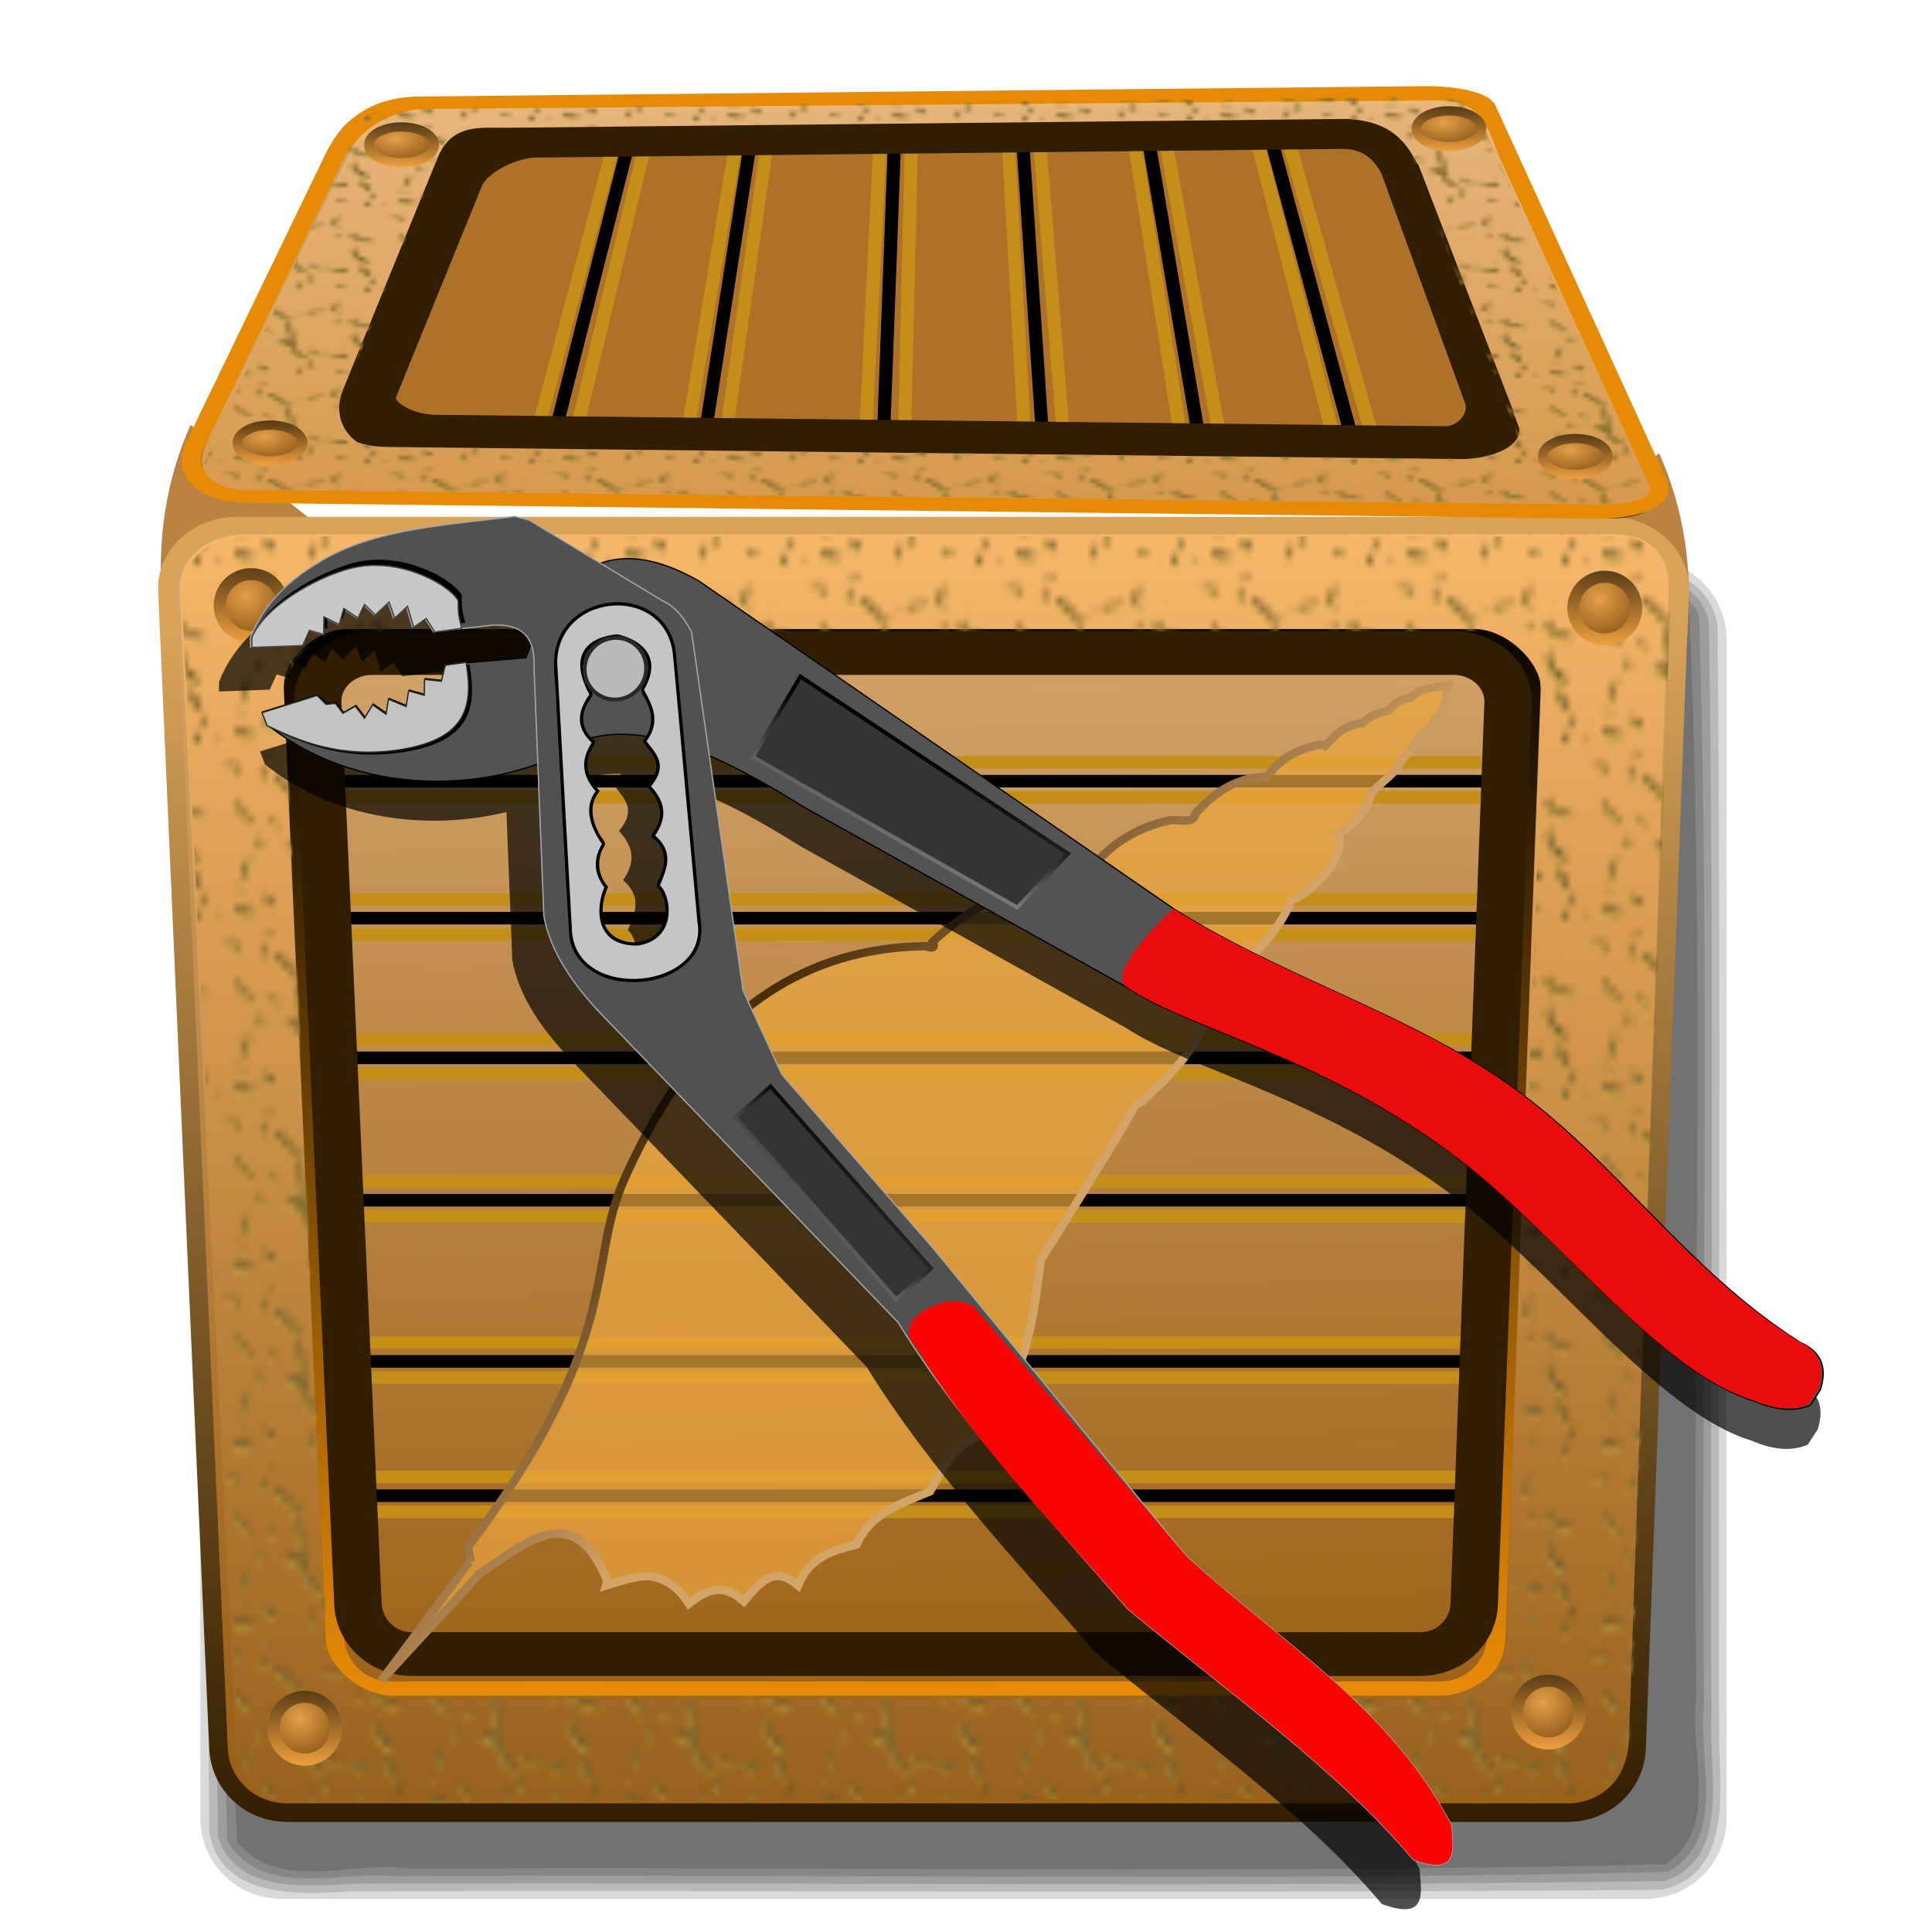 <?xml version="1.0" encoding="UTF-8" standalone="no"?>
<svg
   xmlns:dc="http://purl.org/dc/elements/1.1/"
   xmlns:cc="http://creativecommons.org/ns#"
   xmlns:rdf="http://www.w3.org/1999/02/22-rdf-syntax-ns#"
   xmlns:svg="http://www.w3.org/2000/svg"
   xmlns="http://www.w3.org/2000/svg"
   xmlns:xlink="http://www.w3.org/1999/xlink"
   xmlns:sodipodi="http://sodipodi.sourceforge.net/DTD/sodipodi-0.dtd"
   xmlns:inkscape="http://www.inkscape.org/namespaces/inkscape"
   width="256"
   height="256"
   viewBox="0.023 -0.342 119 123"
   overflow="visible"
   enable-background="new 0.023 -0.342 119 123"
   xml:space="preserve"
   id="svg5378"
   sodipodi:version="0.32"
   inkscape:version="0.92.5 (2060ec1f9f, 2020-04-08)"
   sodipodi:docname="caja-file-management-properties.svg"
   version="1.0"
   inkscape:output_extension="org.inkscape.output.svg.inkscape"><defs
   id="defs5488"><linearGradient
     inkscape:collect="always"
     id="linearGradient1492"><stop
       style="stop-color:#4a2e0c;stop-opacity:1"
       offset="0"
       id="stop1488" /><stop
       style="stop-color:#d4a368;stop-opacity:1"
       offset="1"
       id="stop1490" /></linearGradient><linearGradient
     id="linearGradient918"><stop
       style="stop-color:#ded2bd;stop-opacity:1"
       offset="0"
       id="stop908" /><stop
       id="stop910"
       offset="0.371"
       style="stop-color:#7a5b0a;stop-opacity:1" /><stop
       style="stop-color:#f0b051;stop-opacity:1;"
       offset="0.662"
       id="stop912" /><stop
       id="stop914"
       offset="0.875"
       style="stop-color:white;stop-opacity:1;" /><stop
       style="stop-color:#f7c375;stop-opacity:1;"
       offset="1"
       id="stop916" /></linearGradient><inkscape:perspective
     sodipodi:type="inkscape:persp3d"
     inkscape:vp_x="0 : 128 : 1"
     inkscape:vp_y="0 : 1000 : 0"
     inkscape:vp_z="256 : 128 : 1"
     inkscape:persp3d-origin="128 : 85.333333 : 1"
     id="perspective97" /><linearGradient
     inkscape:collect="always"
     id="linearGradient2998"><stop
       style="stop-color:black;stop-opacity:1;"
       offset="0"
       id="stop3000" /><stop
       style="stop-color:black;stop-opacity:0;"
       offset="1"
       id="stop3002" /></linearGradient><linearGradient
     gradientTransform="translate(0.325,0.325)"
     y2="94.688"
     x2="59.451"
     y1="126.196"
     x1="59.451"
     gradientUnits="userSpaceOnUse"
     id="linearGradient2980">
				<stop
   id="stop2982"
   style="stop-color:#00001c;stop-opacity:1;"
   offset="0" />
				<stop
   id="stop2984"
   style="stop-color:#9e9e9e;stop-opacity:1;"
   offset="1" />
			</linearGradient><linearGradient
     id="XMLID_1_"
     gradientUnits="userSpaceOnUse"
     x1="59.451"
     y1="126.196"
     x2="59.451"
     y2="94.688"
     gradientTransform="translate(0.325,0.325)">
				<stop
   offset="0"
   style="stop-color:rgb(158,158,158)"
   id="stop5386" />
				<stop
   offset="1"
   style="stop-color:#00001c;stop-opacity:1;"
   id="stop5388" />
			</linearGradient><linearGradient
     y2="56.389"
     x2="1.636"
     y1="-25.028"
     x1="1.636"
     gradientUnits="userSpaceOnUse"
     id="XMLID_10_"
     gradientTransform="translate(48.159,-6.833)">
					<stop
   id="stop5451"
   style="stop-color:rgb(255,255,255)"
   offset="0%" />
					<stop
   id="stop5453"
   style="stop-opacity:0;stop-color:rgb(255,255,255)"
   offset="100%" />
				</linearGradient><linearGradient
     y2="59.228"
     x2="59.773"
     y1="0.028"
     x1="59.773"
     gradientUnits="userSpaceOnUse"
     id="XMLID_11_"
     gradientTransform="matrix(1.271,0,0,1,-23.783,-1.734)">
					<stop
   id="stop5458"
   style="stop-color:rgb(255,255,255)"
   offset="0%" />
					<stop
   id="stop5460"
   style="stop-opacity:0;stop-color:rgb(255,255,255)"
   offset="100%" />
				</linearGradient><linearGradient
     inkscape:collect="always"
     xlink:href="#XMLID_10_"
     id="linearGradient2839"
     x1="59.095"
     y1="1.794"
     x2="59.095"
     y2="55.159"
     gradientUnits="userSpaceOnUse"
     gradientTransform="translate(-6.025,-2.059)" /><linearGradient
     inkscape:collect="always"
     xlink:href="#XMLID_1_"
     id="linearGradient2846"
     x1="85.277"
     y1="79.729"
     x2="34.515"
     y2="15.277"
     gradientUnits="userSpaceOnUse"
     gradientTransform="matrix(1.009,0,0,1,-6.799,-1.565)" /><linearGradient
     inkscape:collect="always"
     xlink:href="#XMLID_1_"
     id="linearGradient2888"
     x1="55.305"
     y1="40.286"
     x2="57.776"
     y2="165.179"
     gradientUnits="userSpaceOnUse"
     gradientTransform="matrix(1.015,0,0,1.028,-6.505,-40.194)" /><radialGradient
     inkscape:collect="always"
     xlink:href="#XMLID_1_"
     id="radialGradient2976"
     cx="56.582"
     cy="119.612"
     fx="56.582"
     fy="119.612"
     r="46.112"
     gradientUnits="userSpaceOnUse"
     gradientTransform="matrix(1.469,-1.469,1.575,1.716,-53.393,-68.185)" /><linearGradient
     inkscape:collect="always"
     xlink:href="#linearGradient2980"
     id="linearGradient2986"
     x1="57.894"
     y1="97.636"
     x2="58.967"
     y2="118.584"
     gradientUnits="userSpaceOnUse"
     gradientTransform="translate(160.087,-79.018)" /><radialGradient
     inkscape:collect="always"
     xlink:href="#XMLID_1_"
     id="radialGradient2996"
     cx="57.862"
     cy="101.1"
     fx="57.862"
     fy="101.1"
     r="4.474"
     gradientTransform="matrix(2.236,6.425337e-6,-7.052197e-6,2.455,-76.749,-149.602)"
     gradientUnits="userSpaceOnUse" /><radialGradient
     inkscape:collect="always"
     xlink:href="#linearGradient2998"
     id="radialGradient3004"
     cx="57.862"
     cy="101.1"
     fx="57.862"
     fy="101.1"
     r="5.474"
     gradientTransform="matrix(1,0,0,1.505,-5.211,-53.629)"
     gradientUnits="userSpaceOnUse" /><linearGradient
     inkscape:collect="always"
     xlink:href="#linearGradient2998"
     id="linearGradient3014"
     x1="58.838"
     y1="99.067"
     x2="58.838"
     y2="104.883"
     gradientUnits="userSpaceOnUse" /><linearGradient
     inkscape:collect="always"
     xlink:href="#XMLID_1_"
     id="linearGradient2834"
     x1="47.004"
     y1="-7.529"
     x2="52.084"
     y2="166.862"
     gradientUnits="userSpaceOnUse" /><linearGradient
     inkscape:collect="always"
     xlink:href="#linearGradient2998"
     id="linearGradient2909"
     gradientUnits="userSpaceOnUse"
     x1="58.838"
     y1="99.067"
     x2="58.838"
     y2="104.883" /><radialGradient
     r="30.72"
     fy="362.159"
     fx="977.948"
     cy="362.159"
     cx="977.948"
     gradientTransform="matrix(1.628,-0.258,0.095,0.596,-656.032,91.611)"
     gradientUnits="userSpaceOnUse"
     id="radialGradient2941"
     xlink:href="#linearGradient2847"
     inkscape:collect="always" /><radialGradient
     r="167.768"
     fy="450.138"
     fx="321.259"
     cy="450.138"
     cx="321.259"
     gradientTransform="matrix(-1.078,0.471,-0.347,-0.795,1146.028,397.234)"
     gradientUnits="userSpaceOnUse"
     id="radialGradient2939"
     xlink:href="#XMLID_11_"
     inkscape:collect="always" /><radialGradient
     r="24.588"
     fy="380.625"
     fx="1037.964"
     cy="380.625"
     cx="1037.964"
     gradientTransform="matrix(1.415,1.019,-0.461,0.64,-350.732,-1239.383)"
     gradientUnits="userSpaceOnUse"
     id="radialGradient2937"
     xlink:href="#linearGradient2847"
     inkscape:collect="always" /><radialGradient
     r="32.268"
     fy="379.717"
     fx="972.607"
     cy="379.717"
     cx="972.607"
     gradientTransform="matrix(1.105,1.239,-0.61,0.544,71.266,-1343.47)"
     gradientUnits="userSpaceOnUse"
     id="radialGradient2935"
     xlink:href="#linearGradient2847"
     inkscape:collect="always" /><radialGradient
     r="45.043"
     fy="378.481"
     fx="940.542"
     cy="378.481"
     cx="940.542"
     gradientTransform="matrix(0.773,1.032,-0.624,0.468,375.757,-1058.753)"
     gradientUnits="userSpaceOnUse"
     id="radialGradient2933"
     xlink:href="#linearGradient2847"
     inkscape:collect="always" /><radialGradient
     r="63.337"
     fy="287.314"
     fx="901.122"
     cy="287.314"
     cx="901.122"
     gradientTransform="matrix(1.047,1.176,-1.037,0.924,153.29,-1218.425)"
     gradientUnits="userSpaceOnUse"
     id="radialGradient2931"
     xlink:href="#linearGradient2847"
     inkscape:collect="always" /><radialGradient
     r="170.161"
     fy="252.668"
     fx="749.023"
     cy="252.668"
     cx="749.023"
     gradientTransform="matrix(0.54,-0.145,0.14,0.523,190.606,276.795)"
     gradientUnits="userSpaceOnUse"
     id="radialGradient2929"
     xlink:href="#linearGradient2817"
     inkscape:collect="always" /><radialGradient
     r="167.768"
     fy="457.153"
     fx="342.26"
     cy="457.153"
     cx="342.26"
     gradientTransform="matrix(-1.173,-0.093,0.065,-0.815,991.177,599.336)"
     gradientUnits="userSpaceOnUse"
     id="radialGradient2927"
     xlink:href="#linearGradient2772"
     inkscape:collect="always" /><radialGradient
     r="170.161"
     fy="365.865"
     fx="638.458"
     cy="365.865"
     cx="638.458"
     gradientTransform="matrix(-0.777,0.777,-0.579,-0.58,1359.2,-135.015)"
     gradientUnits="userSpaceOnUse"
     id="radialGradient2925"
     xlink:href="#linearGradient2801"
     inkscape:collect="always" /><linearGradient
     id="linearGradient2772"><stop
       id="stop2774"
       offset="0"
       style="stop-color:#ded2bd;stop-opacity:1" /><stop
       style="stop-color:#edc487;stop-opacity:1;"
       offset="0.5"
       id="stop2780" /><stop
       id="stop2797"
       offset="0.5"
       style="stop-color:#f0b051;stop-opacity:1;" /><stop
       style="stop-color:white;stop-opacity:1;"
       offset="0.875"
       id="stop2799" /><stop
       id="stop2776"
       offset="1"
       style="stop-color:#f7c375;stop-opacity:1;" /></linearGradient><linearGradient
     id="linearGradient2801"><stop
       style="stop-color:white;stop-opacity:1;"
       offset="0"
       id="stop2803" /><stop
       id="stop2805"
       offset="0.5"
       style="stop-color:#edc487;stop-opacity:1;" /><stop
       style="stop-color:#eca63f;stop-opacity:1;"
       offset="0.75"
       id="stop2901" /><stop
       style="stop-color:#c98827;stop-opacity:1;"
       offset="1"
       id="stop2807" /></linearGradient><linearGradient
     id="linearGradient2817"><stop
       id="stop2819"
       offset="0"
       style="stop-color:#e4b62a;stop-opacity:1;" /><stop
       style="stop-color:#e4ad21;stop-opacity:1;"
       offset="0.5"
       id="stop2825" /><stop
       id="stop2823"
       offset="1"
       style="stop-color:#edce9f;stop-opacity:0" /></linearGradient><linearGradient
     id="linearGradient2847"><stop
       style="stop-color:#e5dfca;stop-opacity:1"
       offset="0"
       id="stop2849" /><stop
       id="stop2899"
       offset="0"
       style="stop-color:#e4c675;stop-opacity:1;" /><stop
       id="stop2851"
       offset="1"
       style="stop-color:#a57c13;stop-opacity:1;" /></linearGradient><linearGradient
     id="linearGradient2738"><stop
       id="stop2891"
       offset="0"
       style="stop-color:white;stop-opacity:0;" /><stop
       style="stop-color:white;stop-opacity:0;"
       offset="0.5"
       id="stop2895" /><stop
       id="stop2897"
       offset="0.75"
       style="stop-color:white;stop-opacity:0;" /><stop
       style="stop-color:#ebe7d9;stop-opacity:1"
       offset="1"
       id="stop2893" /></linearGradient><inkscape:perspective
     id="perspective2735"
     inkscape:persp3d-origin="128 : 85.333333 : 1"
     inkscape:vp_z="256 : 128 : 1"
     inkscape:vp_y="0 : 1000 : 0"
     inkscape:vp_x="0 : 128 : 1"
     sodipodi:type="inkscape:persp3d" /><inkscape:perspective
     sodipodi:type="inkscape:persp3d"
     inkscape:vp_x="0 : 128 : 1"
     inkscape:vp_y="0 : 1000 : 0"
     inkscape:vp_z="256 : 128 : 1"
     inkscape:persp3d-origin="128 : 85.333333 : 1"
     id="perspective2503" /><linearGradient
     id="linearGradient3578"><stop
       id="stop3580"
       offset="0"
       style="stop-color:#000000;stop-opacity:1;" /><stop
       id="stop3582"
       offset="1"
       style="stop-color:#fffcfc;stop-opacity:1;" /></linearGradient><linearGradient
     inkscape:collect="always"
     xlink:href="#linearGradient2980"
     id="linearGradient2558"
     gradientUnits="userSpaceOnUse"
     gradientTransform="matrix(0.859,0,0,1.121,11.949,-21.117)"
     x1="57.894"
     y1="97.636"
     x2="58.967"
     y2="118.584" /><linearGradient
     inkscape:collect="always"
     xlink:href="#XMLID_10_"
     id="linearGradient2562"
     gradientUnits="userSpaceOnUse"
     gradientTransform="matrix(0.834,0,0,0.799,10.652,11.765)"
     x1="59.095"
     y1="1.794"
     x2="59.095"
     y2="55.159" /><linearGradient
     inkscape:collect="always"
     xlink:href="#XMLID_1_"
     id="linearGradient2566"
     gradientUnits="userSpaceOnUse"
     gradientTransform="matrix(0.842,0,0,0.799,10.752,12.16)"
     x1="85.277"
     y1="79.729"
     x2="34.515"
     y2="15.277" /><linearGradient
     inkscape:collect="always"
     xlink:href="#XMLID_11_"
     id="linearGradient2570"
     gradientUnits="userSpaceOnUse"
     gradientTransform="matrix(1.06,0,0,0.799,-3.418,12.025)"
     x1="59.773"
     y1="0.028"
     x2="59.773"
     y2="59.228" /><linearGradient
     inkscape:collect="always"
     xlink:href="#XMLID_1_"
     id="linearGradient2574"
     gradientUnits="userSpaceOnUse"
     gradientTransform="matrix(0.834,0,0,0.799,16.424,13.411)"
     x1="47.004"
     y1="-7.529"
     x2="52.084"
     y2="166.862" /><linearGradient
     inkscape:collect="always"
     xlink:href="#XMLID_1_"
     id="linearGradient2578"
     gradientUnits="userSpaceOnUse"
     gradientTransform="matrix(0.847,0,0,0.822,10.997,-18.719)"
     x1="55.305"
     y1="40.286"
     x2="57.776"
     y2="165.179" /><radialGradient
     inkscape:collect="always"
     xlink:href="#XMLID_1_"
     id="radialGradient2582"
     gradientUnits="userSpaceOnUse"
     gradientTransform="matrix(11.648,-1.307425e-5,-1.648781e-5,2.49,-612.411,-157.44)"
     cx="57.862"
     cy="101.1"
     fx="57.862"
     fy="101.101"
     r="4.474" /><radialGradient
     inkscape:collect="always"
     xlink:href="#linearGradient2998"
     id="radialGradient2584"
     gradientUnits="userSpaceOnUse"
     gradientTransform="matrix(5.208,3.714512e-5,-1.451741e-5,2.036,-239.82,-111.448)"
     cx="57.862"
     cy="101.1"
     fx="57.862"
     fy="101.101"
     r="5.474" /><linearGradient
     inkscape:collect="always"
     xlink:href="#linearGradient2980"
     id="linearGradient2588"
     gradientUnits="userSpaceOnUse"
     gradientTransform="matrix(0.857,0,0,1.121,12.028,-20.958)"
     x1="57.894"
     y1="97.636"
     x2="58.967"
     y2="118.584" /><radialGradient
     inkscape:collect="always"
     xlink:href="#XMLID_1_"
     id="radialGradient2591"
     gradientUnits="userSpaceOnUse"
     gradientTransform="matrix(1.226,-1.564,1.314,1.826,-166.279,-17.259)"
     cx="56.582"
     cy="119.612"
     fx="56.582"
     fy="119.612"
     r="46.112" /><linearGradient
     id="linearGradient1862"
     inkscape:collect="always"><stop
       stop-opacity="1"
       stop-color="#9d6117"
       id="stop1858" /><stop
       stop-opacity="1"
       stop-color="#d3a46a"
       id="stop1860"
       offset="1" /></linearGradient><linearGradient
     inkscape:collect="always"
     id="linearGradient1854"><stop
       stop-opacity="1"
       stop-color="#311d00"
       id="stop1850" /><stop
       stop-opacity="1"
       stop-color="#d9a459"
       offset="1"
       id="stop1852" /></linearGradient><linearGradient
     inkscape:collect="always"
     id="linearGradient1848"><stop
       stop-opacity="1"
       stop-color="#040200"
       id="stop1844" /><stop
       stop-opacity="1"
       stop-color="#e78a06"
       offset="1"
       id="stop1846" /></linearGradient><pattern
     patternTransform="matrix(0.429,0,0,0.515,-25.666,47.457)"
     id="pattern3359"
     xlink:href="#pattern1298"
     inkscape:collect="always" /><linearGradient
     inkscape:collect="always"
     id="linearGradient3337"><stop
       stop-opacity="1"
       stop-color="#d6994e"
       id="stop3333" /><stop
       stop-opacity="0.988"
       stop-color="#e9b97f"
       offset="1"
       id="stop3335" /></linearGradient><pattern
     patternTransform="matrix(0.361,0,0,0.248,-19.569,18.498)"
     id="pattern2137"
     xlink:href="#pattern1298"
     inkscape:collect="always" /><linearGradient
     id="linearGradient2038"
     inkscape:collect="always"><stop
       stop-opacity="1"
       stop-color="#e69f49"
       id="stop2034" /><stop
       stop-opacity="0.959"
       stop-color="#965f1c"
       id="stop2036"
       offset="1" /></linearGradient><linearGradient
     id="linearGradient2030"
     inkscape:collect="always"><stop
       stop-opacity="1"
       stop-color="#f3a341"
       id="stop2026" /><stop
       stop-opacity="0.957"
       stop-color="#513512"
       id="stop2028"
       offset="1" /></linearGradient><linearGradient
     id="linearGradient1185"
     inkscape:collect="always"><stop
       stop-opacity="1"
       stop-color="#965f1c"
       id="stop1181" /><stop
       stop-opacity="0.988"
       stop-color="#faba6d"
       id="stop1183"
       offset="1" /></linearGradient><linearGradient
     id="linearGradient1070"
     inkscape:collect="always"><stop
       stop-opacity="1"
       stop-color="#311d00"
       id="stop1066" /><stop
       stop-opacity="1"
       stop-color="#e78a06"
       id="stop1068"
       offset="1" /></linearGradient><linearGradient
     gradientTransform="matrix(0.667,0,0,0.623,-47.885,106.241)"
     gradientUnits="userSpaceOnUse"
     y2="-108.05"
     x2="167.68"
     y1="15.94"
     x1="168.34"
     id="linearGradient1072"
     xlink:href="#linearGradient1854"
     inkscape:collect="always" /><linearGradient
     gradientTransform="matrix(0.546,0,0,0.51,-29.629,100.076)"
     y2="13.763"
     x2="138.15"
     y1="-121.84"
     x1="136.73"
     gradientUnits="userSpaceOnUse"
     id="linearGradient1077"
     xlink:href="#linearGradient1848"
     inkscape:collect="always" /><filter
     color-interpolation-filters="sRGB"
     height="1.076"
     y="-0.038"
     width="1.069"
     x="-0.034"
     id="filter1093"
     inkscape:collect="always"><feGaussianBlur
       id="feGaussianBlur1095"
       stdDeviation="1.582"
       inkscape:collect="always" /></filter><linearGradient
     gradientTransform="matrix(0.591,0,0,0.591,-44.356,-6.346)"
     gradientUnits="userSpaceOnUse"
     y2="64.11"
     x2="181.78"
     y1="207.97"
     x1="181.78"
     id="linearGradient1187"
     xlink:href="#linearGradient1185"
     inkscape:collect="always" /><pattern
     id="pattern1298"
     patternTransform="matrix(0.885,0,0,0.948,242.154,-139.716)"
     height="21.608"
     width="28.06"
     patternUnits="userSpaceOnUse"><g
       id="g1296"
       transform="matrix(0.343,0,0,0.321,36.9,85.129)"><g
         transform="matrix(0.885,0,0,0.948,-111.614,-269.305)"
         id="g833"><path
           fill-opacity="1"
           fill="#cbab44"
           sodipodi:nodetypes="cccccccccccccccccccccccccccccccccccccccccccccccccccccccccccccccccccccccccccccccccccccccccccccccccccccccccccccccc"
           inkscape:connector-curvature="0"
           id="path3802"
           d="m 30.542,5.288 c -4.695,3.598 6.039,2.786 0,0 z m -3.13,3.972 c -1.474,2.9 2.335,0.441 0,0 z m -14.928,0.602 c -1.714,4.522 10.7,6.077 1.23,0.603 z m -2.408,1.083 c -3.207,1.601 2.34,2.014 0,0 z m 63.926,0.12 c -6.457,4.184 5.833,2.761 0,0 z m -45.627,1.204 c -4.902,4.735 3.742,7.234 0,0 z m 42.858,1.445 c -4.993,2.474 9.519,10.898 1.926,3.612 -0.634,-1.203 -0.703,-2.781 -1.926,-3.612 z M 33.552,15.52 c -0.615,3.284 8.634,5.285 10.113,10.474 7.909,4.245 -3.816,-9.636 -10.113,-10.474 z m 32.745,1.083 c -1.975,2.856 -11.579,0.313 -8.991,3.609 2.3,-1.073 9.775,-0.806 8.991,-3.609 z m 20.225,0 c -1.861,0.948 1.987,0.282 0,0 z m -33.347,3.491 c -4.053,2.437 6.354,-0.198 0,0 z m -4.575,2.889 c -3.435,1.552 2.235,2.037 0,0 z m 36.598,0.241 c -1.15,1.505 0.982,1.919 0,0 z m -71.63,1.806 c -1.197,0.332 0.974,0.876 0,0 z m 0.602,0.602 c -1.002,6.604 18.048,12.941 6.14,5.538 -3.346,-0.479 -3.185,-4.63 -6.14,-5.538 z m 69.463,0 c -9.062,2.017 13.57,9.833 11.076,5.537 -4.558,-1.516 -8.851,-0.734 -11.076,-5.537 z m -9.992,0.963 c -5.645,2.256 9.471,2.041 0,-4e-6 z m -28.532,0.843 c -2.242,4.831 6.867,19.438 -3.917,15.834 -8.038,1.777 9.329,1.905 7.167,8.243 0.345,6.184 14.036,10.225 4.454,3.25 -5.42,-6.472 -3.797,-12.945 -4.936,-19.864 -1.303,-2.134 -0.888,-5.818 -2.769,-7.464 z m -13.965,4.815 c -1.533,4.234 11.995,5.277 1.799,1.602 l -0.836,-0.76 -0.963,-0.843 z m 53.934,2.287 c -1.819,2.988 2.571,3.186 0,0 z m -1.445,3.371 c -6.553,4.035 14.394,20.253 6.478,8.526 -5.493,-1.318 -4.63,-5.247 -6.478,-8.526 z m -57.184,2.047 c -3.224,7.433 4.537,5.753 0,0 z m 56.1,3.612 c -1.188,0.485 0.914,0.722 0,0 z m -61.036,4.214 c -2.831,1.2 2.72,3.689 0,0 z m 57.425,1.324 c -1.25,1.637 2.643,-0.069 0,0 z M 20.069,50.071 c -6.267,2.618 2.591,13.631 -0.577,3.614 0.857,-1.035 1.364,-2.334 0.577,-3.614 z m 37.922,0.722 c 0.687,4.447 6.618,7.902 2.769,0.963 -1.043,0.005 -1.688,-1.261 -2.769,-0.963 z m 28.893,2.047 c -0.094,2.607 3.953,8.486 6.096,8.915 0.671,-4.437 -2.939,-6.747 -6.096,-8.915 z m -21.429,1.324 c -0.689,4.228 7.163,-0.41 0,0 z m 13.122,0 c -1.152,3.97 -14.264,-1.41 -5.899,3.01 2.119,1.181 11.141,0.286 5.899,-3.01 z m -13.724,1.565 c -1.42,0.163 -0.153,1.119 0,0 z m -7.584,3.612 c 1.534,3.107 6.045,-1.232 0,1.31e-4 z m -40.932,0.843 c -0.945,3.769 4.882,4.014 0.241,0.241 l -0.241,-0.241 z m 41.413,1.806 c -1.286,6.865 6.697,4.957 0,0 z M 28.135,63.915 c -1.863,1.477 9.745,9.14 3.85,1.308 -1.268,-0.489 -2.658,-0.622 -3.85,-1.308 z m 25.041,2.769 c -4.933,1.009 0.175,10.978 -0.047,1.412 0.827,-0.651 3.25,-1.229 0.047,-1.412 z m 21.188,0.963 c -3.156,3.909 9.804,2.625 1.806,0.481 -0.407,1.153 -1.178,-1.285 -1.806,-0.481 z m -58.147,0.843 c -9.346,5.067 19.768,3.282 4.947,1.902 -1.695,-0.491 -3.299,-1.525 -4.947,-1.902 z m 17.577,1.204 c -0.6,0.92 0.935,0.694 0,0 z m 57.304,0 c -3.191,7.548 5.979,4.975 0,0 z M 6.104,71.017 c -5.28,2.12 6.338,1.285 0,0 z m 78.131,0.482 c -1.26,0.739 1.26,0.739 0,0 z m -73.557,2.889 c -1.15,1.585 3.435,-0.226 0,0 z" /><path
           fill-opacity="1"
           fill="#655228"
           sodipodi:nodetypes="cccccccccccccccccccccccccccccccccccccccccccccccccccccccccccccccccccccccccccccccccccccccccccccccccccccccccccccccc"
           inkscape:connector-curvature="0"
           id="path3054"
           d="m 30.968,3.976 c -4.695,3.598 6.039,2.786 0,0 z m -3.13,3.972 c -1.474,2.9 2.335,0.441 0,0 z M 12.91,8.55 c -1.714,4.522 10.7,6.077 1.23,0.603 z m -2.408,1.083 c -3.207,1.601 2.34,2.014 0,0 z m 63.926,0.12 c -6.457,4.184 5.833,2.761 0,0 z M 28.801,10.957 c -4.902,4.735 3.742,7.234 0,0 z m 42.858,1.445 c -4.993,2.474 9.519,10.898 1.926,3.612 -0.634,-1.203 -0.703,-2.781 -1.926,-3.612 z m -37.681,1.806 c -0.615,3.284 8.634,5.285 10.113,10.474 7.909,4.245 -3.816,-9.636 -10.113,-10.474 z m 32.745,1.083 c -1.975,2.856 -11.579,0.313 -8.991,3.609 2.3,-1.073 9.775,-0.806 8.991,-3.609 z m 20.225,0 c -1.861,0.948 1.987,0.282 0,0 z m -33.347,3.491 c -4.053,2.437 6.354,-0.198 0,0 z m -4.575,2.889 c -3.435,1.552 2.235,2.037 0,0 z m 36.598,0.241 c -1.15,1.505 0.982,1.919 0,0 z m -71.63,1.806 c -1.197,0.332 0.974,0.876 0,0 z m 0.602,0.602 c -1.002,6.604 18.048,12.941 6.14,5.538 -3.346,-0.479 -3.185,-4.63 -6.14,-5.538 z m 69.463,0 c -9.062,2.018 13.57,9.833 11.076,5.537 -4.558,-1.516 -8.851,-0.734 -11.076,-5.537 z m -9.992,0.963 c -5.646,2.256 9.471,2.041 0,-6e-6 z m -28.532,0.843 c -2.242,4.831 6.867,19.438 -3.917,15.834 -8.038,1.777 9.329,1.905 7.167,8.243 0.345,6.184 14.036,10.225 4.454,3.25 C 47.82,46.982 49.443,40.508 48.304,33.59 47.001,31.456 47.417,27.772 45.535,26.126 Z m -13.965,4.815 c -1.533,4.234 11.995,5.277 1.799,1.602 L 32.533,31.783 31.57,30.94 Z m 53.934,2.287 c -1.819,2.988 2.571,3.186 0,0 z m -1.445,3.371 c -6.553,4.035 14.394,20.253 6.478,8.526 -5.493,-1.318 -4.63,-5.247 -6.478,-8.526 z m -57.184,2.047 c -3.224,7.433 4.537,5.753 0,0 z m 56.1,3.612 c -1.188,0.485 0.914,0.722 0,0 z m -61.036,4.214 c -2.831,1.2 2.72,3.689 0,0 z m 57.425,1.324 c -1.25,1.637 2.643,-0.069 0,0 z m -58.869,0.963 c -6.267,2.618 2.591,13.631 -0.577,3.614 0.857,-1.035 1.364,-2.334 0.577,-3.614 z m 37.922,0.722 c 0.687,4.447 6.618,7.901 2.769,0.963 -1.043,0.005 -1.688,-1.261 -2.769,-0.963 z m 28.893,2.047 c -0.094,2.606 3.953,8.486 6.096,8.915 0.671,-4.437 -2.939,-6.748 -6.096,-8.915 z m -21.429,1.324 c -0.689,4.227 7.163,-0.409 0,0 z m 13.122,0 c -1.152,3.97 -14.264,-1.41 -5.899,3.01 2.119,1.181 11.141,0.286 5.899,-3.01 z m -13.724,1.565 c -1.42,0.163 -0.153,1.119 0,0 z m -7.584,3.612 c 1.534,3.107 6.045,-1.232 0,2.64e-4 z M 16.763,58.871 c -0.945,3.769 4.882,4.014 0.241,0.241 l -0.241,-0.241 z m 41.413,1.806 c -1.434,6.989 6.749,4.529 0,0 z m 38.765,0.361 c -5.326,6.496 0.4,10.6 0,0 z m -68.38,1.565 c -1.863,1.478 9.745,9.14 3.85,1.308 -1.268,-0.489 -2.658,-0.621 -3.85,-1.308 z m 25.041,2.769 c -4.933,1.009 0.175,10.978 -0.047,1.412 0.827,-0.651 3.25,-1.229 0.047,-1.412 z m 21.188,0.963 c -3.156,3.909 9.804,2.625 1.806,0.481 -0.407,1.153 -1.178,-1.285 -1.806,-0.481 z m -58.147,0.843 c -9.346,5.067 19.768,3.282 4.947,1.902 -1.695,-0.491 -3.299,-1.525 -4.947,-1.902 z m 17.577,1.204 c -0.6,0.92 0.935,0.694 0,0 z m 57.304,0 c -3.191,7.548 5.979,4.975 0,0 z M 6.53,69.705 c -1.891,3.217 5.133,0.716 0,0 z m 78.131,0.482 c -1.26,0.739 1.26,0.739 0,0 z" /></g></g></pattern><linearGradient
     gradientTransform="matrix(0.667,0,0,0.623,-48.6,105.899)"
     gradientUnits="userSpaceOnUse"
     y2="-112.81"
     x2="95.7"
     y1="-104.53"
     x1="95.47"
     id="linearGradient2032"
     xlink:href="#linearGradient2030"
     inkscape:collect="always" /><radialGradient
     gradientUnits="userSpaceOnUse"
     gradientTransform="matrix(0.667,0,0,0.66,-48.6,109.909)"
     r="3.592"
     fy="-109.56"
     fx="93.36"
     cy="-109.56"
     cx="93.36"
     id="radialGradient2040"
     xlink:href="#linearGradient2038"
     inkscape:collect="always" /><radialGradient
     r="3.592"
     fy="-109.56"
     fx="93.36"
     cy="-109.56"
     cx="93.36"
     gradientTransform="matrix(0.667,0,0,0.66,37.58,110.08)"
     gradientUnits="userSpaceOnUse"
     id="radialGradient2044"
     xlink:href="#linearGradient2038"
     inkscape:collect="always" /><linearGradient
     gradientTransform="matrix(0.667,0,0,0.623,37.58,106.07)"
     y2="-112.81"
     x2="95.7"
     y1="-104.53"
     x1="95.47"
     gradientUnits="userSpaceOnUse"
     id="linearGradient2046"
     xlink:href="#linearGradient2030"
     inkscape:collect="always" /><radialGradient
     r="3.592"
     fy="-109.56"
     fx="93.36"
     cy="-109.56"
     cx="93.36"
     gradientTransform="matrix(0.667,0,0,0.66,33.989,180.358)"
     gradientUnits="userSpaceOnUse"
     id="radialGradient2050"
     xlink:href="#linearGradient2038"
     inkscape:collect="always" /><linearGradient
     y2="-112.81"
     x2="95.7"
     y1="-104.53"
     x1="95.47"
     gradientTransform="matrix(0.667,0,0,0.623,33.989,176.348)"
     gradientUnits="userSpaceOnUse"
     id="linearGradient2052"
     xlink:href="#linearGradient2030"
     inkscape:collect="always" /><radialGradient
     r="3.592"
     fy="-109.56"
     fx="93.36"
     cy="-109.56"
     cx="93.36"
     gradientTransform="matrix(0.667,0,0,0.66,-45.181,181.384)"
     gradientUnits="userSpaceOnUse"
     id="radialGradient2056"
     xlink:href="#linearGradient2038"
     inkscape:collect="always" /><linearGradient
     y2="-112.81"
     x2="95.7"
     y1="-104.53"
     x1="95.47"
     gradientTransform="matrix(0.667,0,0,0.623,-45.181,177.374)"
     gradientUnits="userSpaceOnUse"
     id="linearGradient2058"
     xlink:href="#linearGradient2030"
     inkscape:collect="always" /><linearGradient
     y2="-119.66"
     x2="170.39"
     y1="15.94"
     x1="168.34"
     gradientTransform="matrix(0.667,0,0,0.623,-48.771,117.868)"
     gradientUnits="userSpaceOnUse"
     id="linearGradient2131"
     xlink:href="#linearGradient1070"
     inkscape:collect="always" /><linearGradient
     y2="13.763"
     x2="138.15"
     y1="-121.84"
     x1="136.73"
     gradientTransform="matrix(0.546,0,0,0.51,-30.655,111.704)"
     gradientUnits="userSpaceOnUse"
     id="linearGradient2133"
     xlink:href="#linearGradient1070"
     inkscape:collect="always" /><linearGradient
     gradientTransform="matrix(0.591,0,0,0.591,-45.382,5.282)"
     y2="-1.592"
     x2="177.43"
     y1="45.01"
     x1="177.72"
     gradientUnits="userSpaceOnUse"
     id="linearGradient2135"
     xlink:href="#linearGradient3337"
     inkscape:collect="always" /><radialGradient
     r="3.592"
     fy="-109.56"
     fx="93.36"
     cy="-109.56"
     cx="93.36"
     gradientTransform="matrix(0.696,0,0,0.377,-50.131,68.78)"
     gradientUnits="userSpaceOnUse"
     id="radialGradient2139"
     xlink:href="#linearGradient2038"
     inkscape:collect="always" /><linearGradient
     gradientTransform="matrix(0.696,0,0,0.355,-50.131,66.492)"
     y2="-112.81"
     x2="95.7"
     y1="-104.53"
     x1="95.47"
     gradientUnits="userSpaceOnUse"
     id="linearGradient2141"
     xlink:href="#linearGradient2030"
     inkscape:collect="always" /><radialGradient
     r="3.592"
     fy="-109.56"
     fx="93.36"
     cy="-109.56"
     cx="93.36"
     gradientTransform="matrix(0.696,0,0,0.377,-41.752,49.8)"
     gradientUnits="userSpaceOnUse"
     id="radialGradient3341"
     xlink:href="#linearGradient2038"
     inkscape:collect="always" /><linearGradient
     y2="-112.81"
     x2="95.7"
     y1="-104.53"
     x1="95.47"
     gradientTransform="matrix(0.696,0,0,0.355,-41.752,47.512)"
     gradientUnits="userSpaceOnUse"
     id="linearGradient3343"
     xlink:href="#linearGradient2030"
     inkscape:collect="always" /><radialGradient
     r="3.592"
     fy="-109.56"
     fx="93.36"
     cy="-109.56"
     cx="93.36"
     gradientTransform="matrix(0.696,0,0,0.377,24.935,48.774)"
     gradientUnits="userSpaceOnUse"
     id="radialGradient3347"
     xlink:href="#linearGradient2038"
     inkscape:collect="always" /><linearGradient
     y2="-112.81"
     x2="95.7"
     y1="-104.53"
     x1="95.47"
     gradientTransform="matrix(0.696,0,0,0.355,24.935,46.486)"
     gradientUnits="userSpaceOnUse"
     id="linearGradient3349"
     xlink:href="#linearGradient2030"
     inkscape:collect="always" /><radialGradient
     r="3.592"
     fy="-109.56"
     fx="93.36"
     cy="-109.56"
     cx="93.36"
     gradientTransform="matrix(0.696,0,0,0.377,32.972,69.635)"
     gradientUnits="userSpaceOnUse"
     id="radialGradient3353"
     xlink:href="#linearGradient2038"
     inkscape:collect="always" /><linearGradient
     y2="-112.81"
     x2="95.7"
     y1="-104.53"
     x1="95.47"
     gradientTransform="matrix(0.696,0,0,0.355,32.972,67.347)"
     gradientUnits="userSpaceOnUse"
     id="linearGradient3355"
     xlink:href="#linearGradient2030"
     inkscape:collect="always" /><linearGradient
     gradientUnits="userSpaceOnUse"
     y2="-110.24"
     x2="115.2"
     y1="28.657"
     x1="117.69"
     id="linearGradient1864"
     xlink:href="#linearGradient1862"
     inkscape:collect="always"
     gradientTransform="matrix(0.543,0,0,0.507,-8.871,93.938)" /><linearGradient
     id="linearGradient3991"><stop
       style="stop-color:#f01414;stop-opacity:1;"
       offset="0"
       id="stop3993" /><stop
       style="stop-color:#590000;stop-opacity:1;"
       offset="1"
       id="stop3995" /></linearGradient><linearGradient
     id="linearGradient3811"><stop
       style="stop-color:#cf2225;stop-opacity:1;"
       offset="0"
       id="stop3813" /><stop
       id="stop3825"
       offset="0.062"
       style="stop-color:#cf2225;stop-opacity:0.937;" /><stop
       id="stop3823"
       offset="0.909"
       style="stop-color:#6a2223;stop-opacity:1;" /><stop
       id="stop3821"
       offset="0.946"
       style="stop-color:#f19fa0;stop-opacity:1;" /><stop
       id="stop3819"
       offset="0.972"
       style="stop-color:#cf2225;stop-opacity:1;" /><stop
       style="stop-color:#000000;stop-opacity:1;"
       offset="1"
       id="stop3815" /></linearGradient><linearGradient
     id="linearGradient3788"><stop
       style="stop-color:#8c1c1e;stop-opacity:1;"
       offset="0"
       id="stop3790" /><stop
       style="stop-color:#d79091;stop-opacity:1;"
       offset="1"
       id="stop3792" /></linearGradient><linearGradient
     id="linearGradient3778"><stop
       style="stop-color:#b12336;stop-opacity:1;"
       offset="0"
       id="stop3780" /><stop
       style="stop-color:#000000;stop-opacity:1;"
       offset="1"
       id="stop3782" /></linearGradient><linearGradient
     inkscape:collect="always"
     xlink:href="#linearGradient3778"
     id="linearGradient3863"
     gradientUnits="userSpaceOnUse"
     gradientTransform="matrix(0.773,0,0,0.887,146.251,31.149)"
     spreadMethod="reflect"
     x1="449.546"
     y1="126.603"
     x2="458.14"
     y2="126.603" /><linearGradient
     y2="-7.034"
     x2="11.61"
     y1="-6.253"
     x1="9.41"
     spreadMethod="reflect"
     gradientUnits="userSpaceOnUse"
     id="linearGradient3381"
     xlink:href="#linearGradient3370"
     inkscape:collect="always" /><inkscape:perspective
     sodipodi:type="inkscape:persp3d"
     inkscape:vp_x="0 : 526.18109 : 1"
     inkscape:vp_y="0 : 1000 : 0"
     inkscape:vp_z="744.09448 : 526.18109 : 1"
     inkscape:persp3d-origin="372.04724 : 350.78739 : 1"
     id="perspective10" /><linearGradient
     id="linearGradient3370"><stop
       id="stop3372"
       offset="0"
       style="stop-color:#000000;stop-opacity:1;" /><stop
       id="stop3374"
       offset="1"
       style="stop-color:#ffffff;stop-opacity:1;" /></linearGradient><inkscape:perspective
     id="perspective97-91"
     inkscape:persp3d-origin="128 : 85.333333 : 1"
     inkscape:vp_z="256 : 128 : 1"
     inkscape:vp_y="0 : 1000 : 0"
     inkscape:vp_x="0 : 128 : 1"
     sodipodi:type="inkscape:persp3d" /><radialGradient
     gradientTransform="matrix(1.469,-1.469,1.575,1.716,-53.393,-68.185)"
     gradientUnits="userSpaceOnUse"
     r="46.112"
     fy="119.612"
     fx="56.582"
     cy="119.612"
     cx="56.582"
     id="radialGradient2976-1"
     xlink:href="#XMLID_1_"
     inkscape:collect="always" /><radialGradient
     gradientUnits="userSpaceOnUse"
     gradientTransform="matrix(2.236,6.425337e-6,-7.052197e-6,2.455,-76.749,-149.602)"
     r="4.474"
     fy="101.1"
     fx="57.862"
     cy="101.1"
     cx="57.862"
     id="radialGradient2996-8"
     xlink:href="#XMLID_1_"
     inkscape:collect="always" /><radialGradient
     gradientUnits="userSpaceOnUse"
     gradientTransform="matrix(1,0,0,1.505,-5.211,-53.629)"
     r="5.474"
     fy="101.1"
     fx="57.862"
     cy="101.1"
     cx="57.862"
     id="radialGradient3004-7"
     xlink:href="#linearGradient2998"
     inkscape:collect="always" /><radialGradient
     inkscape:collect="always"
     xlink:href="#linearGradient2847"
     id="radialGradient2941-9"
     gradientUnits="userSpaceOnUse"
     gradientTransform="matrix(1.628,-0.258,0.095,0.596,-656.032,91.611)"
     cx="977.948"
     cy="362.159"
     fx="977.948"
     fy="362.159"
     r="30.72" /><radialGradient
     inkscape:collect="always"
     xlink:href="#XMLID_11_"
     id="radialGradient2939-2"
     gradientUnits="userSpaceOnUse"
     gradientTransform="matrix(-1.078,0.471,-0.347,-0.795,1146.028,397.234)"
     cx="321.259"
     cy="450.138"
     fx="321.259"
     fy="450.138"
     r="167.768" /><radialGradient
     inkscape:collect="always"
     xlink:href="#linearGradient2847"
     id="radialGradient2937-0"
     gradientUnits="userSpaceOnUse"
     gradientTransform="matrix(1.415,1.019,-0.461,0.64,-350.732,-1239.383)"
     cx="1037.964"
     cy="380.625"
     fx="1037.964"
     fy="380.625"
     r="24.588" /><radialGradient
     inkscape:collect="always"
     xlink:href="#linearGradient2847"
     id="radialGradient2935-2"
     gradientUnits="userSpaceOnUse"
     gradientTransform="matrix(1.105,1.239,-0.61,0.544,71.266,-1343.47)"
     cx="972.607"
     cy="379.717"
     fx="972.607"
     fy="379.717"
     r="32.268" /><radialGradient
     inkscape:collect="always"
     xlink:href="#linearGradient2847"
     id="radialGradient2933-3"
     gradientUnits="userSpaceOnUse"
     gradientTransform="matrix(0.773,1.032,-0.624,0.468,375.757,-1058.753)"
     cx="940.542"
     cy="378.481"
     fx="940.542"
     fy="378.481"
     r="45.043" /><radialGradient
     inkscape:collect="always"
     xlink:href="#linearGradient2847"
     id="radialGradient2931-7"
     gradientUnits="userSpaceOnUse"
     gradientTransform="matrix(1.047,1.176,-1.037,0.924,153.29,-1218.425)"
     cx="901.122"
     cy="287.314"
     fx="901.122"
     fy="287.314"
     r="63.337" /><radialGradient
     inkscape:collect="always"
     xlink:href="#linearGradient2817"
     id="radialGradient2929-5"
     gradientUnits="userSpaceOnUse"
     gradientTransform="matrix(0.54,-0.145,0.14,0.523,190.606,276.795)"
     cx="749.023"
     cy="252.668"
     fx="749.023"
     fy="252.668"
     r="170.161" /><radialGradient
     inkscape:collect="always"
     xlink:href="#linearGradient2772"
     id="radialGradient2927-9"
     gradientUnits="userSpaceOnUse"
     gradientTransform="matrix(-1.173,-0.093,0.065,-0.815,991.177,599.336)"
     cx="342.26"
     cy="457.153"
     fx="342.26"
     fy="457.153"
     r="167.768" /><radialGradient
     inkscape:collect="always"
     xlink:href="#linearGradient2801"
     id="radialGradient2925-2"
     gradientUnits="userSpaceOnUse"
     gradientTransform="matrix(-0.777,0.777,-0.579,-0.58,1359.2,-135.015)"
     cx="638.458"
     cy="365.865"
     fx="638.458"
     fy="365.865"
     r="170.161" /><inkscape:perspective
     sodipodi:type="inkscape:persp3d"
     inkscape:vp_x="0 : 128 : 1"
     inkscape:vp_y="0 : 1000 : 0"
     inkscape:vp_z="256 : 128 : 1"
     inkscape:persp3d-origin="128 : 85.333333 : 1"
     id="perspective2735-6" /><inkscape:perspective
     id="perspective2503-1"
     inkscape:persp3d-origin="128 : 85.333333 : 1"
     inkscape:vp_z="256 : 128 : 1"
     inkscape:vp_y="0 : 1000 : 0"
     inkscape:vp_x="0 : 128 : 1"
     sodipodi:type="inkscape:persp3d" /><radialGradient
     r="4.474"
     fy="101.101"
     fx="57.862"
     cy="101.1"
     cx="57.862"
     gradientTransform="matrix(11.648,-1.307425e-5,-1.648781e-5,2.49,-612.411,-157.44)"
     gradientUnits="userSpaceOnUse"
     id="radialGradient2582-3"
     xlink:href="#XMLID_1_"
     inkscape:collect="always" /><radialGradient
     r="5.474"
     fy="101.101"
     fx="57.862"
     cy="101.1"
     cx="57.862"
     gradientTransform="matrix(5.208,3.714512e-5,-1.451741e-5,2.036,-239.82,-111.448)"
     gradientUnits="userSpaceOnUse"
     id="radialGradient2584-2"
     xlink:href="#linearGradient2998"
     inkscape:collect="always" /><radialGradient
     r="46.112"
     fy="119.612"
     fx="56.582"
     cy="119.612"
     cx="56.582"
     gradientTransform="matrix(1.226,-1.564,1.314,1.826,-166.279,-17.259)"
     gradientUnits="userSpaceOnUse"
     id="radialGradient2591-0"
     xlink:href="#XMLID_1_"
     inkscape:collect="always" /><inkscape:perspective
     sodipodi:type="inkscape:persp3d"
     inkscape:vp_x="0 : 128 : 1"
     inkscape:vp_y="0 : 1000 : 0"
     inkscape:vp_z="256 : 128 : 1"
     inkscape:persp3d-origin="128 : 85.333333 : 1"
     id="perspective97-9" /><radialGradient
     inkscape:collect="always"
     xlink:href="#XMLID_1_"
     id="radialGradient2976-6"
     cx="56.582"
     cy="119.612"
     fx="56.582"
     fy="119.612"
     r="46.112"
     gradientUnits="userSpaceOnUse"
     gradientTransform="matrix(1.469,-1.469,1.575,1.716,-53.393,-68.185)" /><radialGradient
     inkscape:collect="always"
     xlink:href="#XMLID_1_"
     id="radialGradient2996-1"
     cx="57.862"
     cy="101.1"
     fx="57.862"
     fy="101.1"
     r="4.474"
     gradientTransform="matrix(2.236,6.425337e-6,-7.052197e-6,2.455,-76.749,-149.602)"
     gradientUnits="userSpaceOnUse" /><radialGradient
     inkscape:collect="always"
     xlink:href="#linearGradient2998"
     id="radialGradient3004-8"
     cx="57.862"
     cy="101.1"
     fx="57.862"
     fy="101.1"
     r="5.474"
     gradientTransform="matrix(1,0,0,1.505,-5.211,-53.629)"
     gradientUnits="userSpaceOnUse" /><radialGradient
     r="30.72"
     fy="362.159"
     fx="977.948"
     cy="362.159"
     cx="977.948"
     gradientTransform="matrix(1.628,-0.258,0.095,0.596,-656.032,91.611)"
     gradientUnits="userSpaceOnUse"
     id="radialGradient2941-7"
     xlink:href="#linearGradient2847"
     inkscape:collect="always" /><radialGradient
     r="167.768"
     fy="450.138"
     fx="321.259"
     cy="450.138"
     cx="321.259"
     gradientTransform="matrix(-1.078,0.471,-0.347,-0.795,1146.028,397.234)"
     gradientUnits="userSpaceOnUse"
     id="radialGradient2939-9"
     xlink:href="#XMLID_11_"
     inkscape:collect="always" /><radialGradient
     r="24.588"
     fy="380.625"
     fx="1037.964"
     cy="380.625"
     cx="1037.964"
     gradientTransform="matrix(1.415,1.019,-0.461,0.64,-350.732,-1239.383)"
     gradientUnits="userSpaceOnUse"
     id="radialGradient2937-2"
     xlink:href="#linearGradient2847"
     inkscape:collect="always" /><radialGradient
     r="32.268"
     fy="379.717"
     fx="972.607"
     cy="379.717"
     cx="972.607"
     gradientTransform="matrix(1.105,1.239,-0.61,0.544,71.266,-1343.47)"
     gradientUnits="userSpaceOnUse"
     id="radialGradient2935-0"
     xlink:href="#linearGradient2847"
     inkscape:collect="always" /><radialGradient
     r="45.043"
     fy="378.481"
     fx="940.542"
     cy="378.481"
     cx="940.542"
     gradientTransform="matrix(0.773,1.032,-0.624,0.468,375.757,-1058.753)"
     gradientUnits="userSpaceOnUse"
     id="radialGradient2933-2"
     xlink:href="#linearGradient2847"
     inkscape:collect="always" /><radialGradient
     r="63.337"
     fy="287.314"
     fx="901.122"
     cy="287.314"
     cx="901.122"
     gradientTransform="matrix(1.047,1.176,-1.037,0.924,153.29,-1218.425)"
     gradientUnits="userSpaceOnUse"
     id="radialGradient2931-3"
     xlink:href="#linearGradient2847"
     inkscape:collect="always" /><radialGradient
     r="170.161"
     fy="252.668"
     fx="749.023"
     cy="252.668"
     cx="749.023"
     gradientTransform="matrix(0.54,-0.145,0.14,0.523,190.606,276.795)"
     gradientUnits="userSpaceOnUse"
     id="radialGradient2929-7"
     xlink:href="#linearGradient2817"
     inkscape:collect="always" /><radialGradient
     r="167.768"
     fy="457.153"
     fx="342.26"
     cy="457.153"
     cx="342.26"
     gradientTransform="matrix(-1.173,-0.093,0.065,-0.815,991.177,599.336)"
     gradientUnits="userSpaceOnUse"
     id="radialGradient2927-5"
     xlink:href="#linearGradient2772"
     inkscape:collect="always" /><radialGradient
     r="170.161"
     fy="365.865"
     fx="638.458"
     cy="365.865"
     cx="638.458"
     gradientTransform="matrix(-0.777,0.777,-0.579,-0.58,1359.2,-135.015)"
     gradientUnits="userSpaceOnUse"
     id="radialGradient2925-9"
     xlink:href="#linearGradient2801"
     inkscape:collect="always" /><inkscape:perspective
     id="perspective2735-3"
     inkscape:persp3d-origin="128 : 85.333333 : 1"
     inkscape:vp_z="256 : 128 : 1"
     inkscape:vp_y="0 : 1000 : 0"
     inkscape:vp_x="0 : 128 : 1"
     sodipodi:type="inkscape:persp3d" /><inkscape:perspective
     sodipodi:type="inkscape:persp3d"
     inkscape:vp_x="0 : 128 : 1"
     inkscape:vp_y="0 : 1000 : 0"
     inkscape:vp_z="256 : 128 : 1"
     inkscape:persp3d-origin="128 : 85.333333 : 1"
     id="perspective2503-6" /><radialGradient
     inkscape:collect="always"
     xlink:href="#XMLID_1_"
     id="radialGradient2582-6"
     gradientUnits="userSpaceOnUse"
     gradientTransform="matrix(11.648,-1.307425e-5,-1.648781e-5,2.49,-612.411,-157.44)"
     cx="57.862"
     cy="101.1"
     fx="57.862"
     fy="101.101"
     r="4.474" /><radialGradient
     inkscape:collect="always"
     xlink:href="#linearGradient2998"
     id="radialGradient2584-3"
     gradientUnits="userSpaceOnUse"
     gradientTransform="matrix(5.208,3.714512e-5,-1.451741e-5,2.036,-239.82,-111.448)"
     cx="57.862"
     cy="101.1"
     fx="57.862"
     fy="101.101"
     r="5.474" /><radialGradient
     inkscape:collect="always"
     xlink:href="#XMLID_1_"
     id="radialGradient2591-2"
     gradientUnits="userSpaceOnUse"
     gradientTransform="matrix(1.226,-1.564,1.314,1.826,-166.279,-17.259)"
     cx="56.582"
     cy="119.612"
     fx="56.582"
     fy="119.612"
     r="46.112" /><linearGradient
     inkscape:collect="always"
     xlink:href="#linearGradient1492"
     id="linearGradient1498"
     gradientUnits="userSpaceOnUse"
     x1="-93.81"
     y1="49.55"
     x2="-71.698"
     y2="71.57"
     spreadMethod="pad"
     gradientTransform="matrix(0.605,0,0,0.605,99.57,37.15)" /><linearGradient
     id="linearGradient3795"><stop
       id="stop3797"
       offset="0"
       style="stop-color:#000000;stop-opacity:1;" /><stop
       id="stop3799"
       offset="1"
       style="stop-color:#797979;stop-opacity:1;" /></linearGradient><linearGradient
     gradientUnits="userSpaceOnUse"
     y2="-115.315"
     x2="734.56"
     y1="-187.525"
     x1="728.503"
     id="linearGradient3801"
     xlink:href="#linearGradient3795"
     inkscape:collect="always" /><linearGradient
     gradientTransform="translate(96.994,44.421)"
     y2="-115.315"
     x2="734.56"
     y1="-187.525"
     x1="728.503"
     gradientUnits="userSpaceOnUse"
     id="linearGradient3805"
     xlink:href="#linearGradient3795"
     inkscape:collect="always" /><clipPath
     id="clipPath"><path
       style="fill:#535353;fill-opacity:1;stroke:#000000;stroke-width:1px;stroke-linecap:butt;stroke-linejoin:miter;stroke-opacity:1"
       d="m -396.352,-311.69 22.072,-38.124 9.698,0.334 4.682,-5.351 9.364,1.672 3.344,-10.367 11.37,2.007 -2.341,-11.705 12.374,-1.672 -6.354,-9.698 13.711,-5.016 -6.688,-10.033 11.036,-5.685 -8.026,-9.029 10.367,-7.692 -6.02,-11.036 41.468,-45.147 c -27.731,-66.546 -17.849,-115.127 57.52,-132.43 l 437.168,-61.083 c 98.838,-18.32 185.361,-62.296 281.515,-74.502 96.153,-12.206 190.954,13.139 294.208,-5.267 18.332,-6.313 28.903,1.604 35.838,16.185 l 2.312,13.873 c -6.028,12.981 -17.984,21.22 -33.526,26.59 -66.653,32.199 -195.216,7.488 -289.884,16.185 -129.292,11.878 -215.91,65.419 -276.012,75.145 l -276.301,65.896 c -70.795,13.014 -131.189,32.27 -156.069,72.832 -16.949,71.88 -92.795,151.561 -187.283,157.803 z"
       id="path3808"
       inkscape:connector-curvature="0"
       sodipodi:nodetypes="cccccccccccccccccccsccccsccccc" /></clipPath><filter
     color-interpolation-filters="sRGB"
     y="-0.5"
     x="-0.5"
     width="2"
     height="2"
     id="filter"><feGaussianBlur
       id="feGaussianBlur3821"
       stdDeviation="5.0" /></filter><clipPath
     id="clipPaths"><path
       id="path3757"
       d="m 402.48,-270.79 c -3.429,0.111 -6.852,0.678 -10.281,1.875 l -116.469,23.469 -9.875,5.344 c -32.817,39.37 -73.243,79.407 -86.496,127.472 -7.601,25.687 -9.306,51.373 0.496,77.06 l 4.969,5.5 27.625,-27.25 -3.969,-12.188 10.062,-5 -8.969,-10.031 12.531,-3.594 -5.719,-11.469 12.906,-1.781 -3.25,-11.125 11.469,0.375 1.094,-14.344 11.469,6.094 1.062,-13.281 14.344,8.625 2.5,-11.469 11.844,3.219 29.031,-33.344 c 13.704,-14.361 28.525,-19.493 46.594,2.156 l 133.344,134.062 c 21.2,16.097 51.257,23.943 87.812,25.781 l 321.438,19.719 c 88.319,24.99 183.427,31.844 277.156,42.406 96.739,-4.734 199.728,-18.305 290.219,-6.531 34.751,-14.338 16.259,-26.624 3.25,-39.125 -95.652,-34.264 -191.285,-14.357 -286.938,-14.125 l -302.188,-42.406 -175,-19.562 -65.219,-27.188 -214.188,-175 c -7.545,-2.59 -15.112,-4.588 -22.656,-4.344 z m 2.469,38.312 c 9.96,0.017 19.308,5.717 23.125,23.375 13.096,4.503 26.247,8.949 27.969,27.719 11.542,2.236 24.787,1.297 25.875,23.062 14.052,1.135 25.261,6.634 27.688,25.562 20.073,-0.682 23.778,12.919 28.594,25.562 11.718,-0.459 37.768,20.85 18.531,44.5 -23.006,22.018 -42.26,1.463 -48.094,-15.656 -11.529,-2.035 -20.518,-8.02 -23.719,-23.031 -18.545,-4.228 -29.538,-12.672 -30.75,-26.531 -18.744,-1.852 -25.068,-12.152 -27.375,-25.219 -18.367,-0.134 -24.233,-11.236 -26.125,-25.844 -35.305,-11.894 -28.423,-33.599 -15.438,-47.562 5.81,-3.312 12.904,-5.949 19.719,-5.938 z"
       style="fill:#515151;fill-opacity:1;stroke:#a5a5a5;stroke-width:1px;stroke-linecap:butt;stroke-linejoin:miter;stroke-opacity:1"
       inkscape:connector-curvature="0"
       sodipodi:nodetypes="sccccccccccccccccccccccccccccccccccssccccccccccccs" /></clipPath><filter
     color-interpolation-filters="sRGB"
     id="filterJ"
     height="2"
     width="2"
     x="-0.5"
     y="-0.5"><feGaussianBlur
       stdDeviation="5.0"
       id="feGaussianBlur3890" /></filter><linearGradient
     y2="-115.315"
     x2="734.56"
     y1="-187.525"
     x1="728.503"
     gradientTransform="translate(80.727,864.348)"
     gradientUnits="userSpaceOnUse"
     id="linearGradient4018"
     xlink:href="#linearGradient3795"
     inkscape:collect="always" /><linearGradient
     gradientTransform="matrix(0.979,-0.203,0.203,0.979,-101.961,813.725)"
     y2="-115.315"
     x2="734.56"
     y1="-187.525"
     x1="728.503"
     gradientUnits="userSpaceOnUse"
     id="linearGradient4021"
     xlink:href="#linearGradient3795"
     inkscape:collect="always" /><linearGradient
     gradientTransform="matrix(0.072,0.043,-0.043,0.072,-144.061,19.358)"
     y2="-115.315"
     x2="734.56"
     y1="-187.525"
     x1="728.503"
     gradientUnits="userSpaceOnUse"
     id="linearGradient4098"
     xlink:href="#linearGradient3795"
     inkscape:collect="always" /><linearGradient
     y2="-115.315"
     x2="734.56"
     y1="-187.525"
     x1="728.503"
     gradientTransform="matrix(0.083,0,0,0.083,-72.703,124.54)"
     gradientUnits="userSpaceOnUse"
     id="linearGradient4100"
     xlink:href="#linearGradient3795"
     inkscape:collect="always" /><filter
     height="1.058"
     y="-0.029"
     width="1.041"
     x="-0.021"
     id="filter915"
     style="color-interpolation-filters:sRGB"
     inkscape:collect="always"><feGaussianBlur
       id="feGaussianBlur917"
       stdDeviation="0.795"
       inkscape:collect="always" /></filter><filter
     inkscape:collect="always"
     style="color-interpolation-filters:sRGB"
     id="filter1767"
     x="-0.022"
     width="1.044"
     y="-0.026"
     height="1.053"><feGaussianBlur
       inkscape:collect="always"
       stdDeviation="0.939"
       id="feGaussianBlur1769" /></filter></defs><sodipodi:namedview
   inkscape:window-height="1056"
   inkscape:window-width="1920"
   inkscape:pageshadow="2"
   inkscape:pageopacity="0"
   guidetolerance="10.0"
   gridtolerance="10.0"
   objecttolerance="10.0"
   borderopacity="1.0"
   bordercolor="#666666"
   pagecolor="#ff0000"
   id="base"
   inkscape:zoom="3.4960938"
   inkscape:cx="128"
   inkscape:cy="128"
   inkscape:window-x="0"
   inkscape:window-y="0"
   inkscape:current-layer="svg5378"
   width="256px"
   height="256px"
   showgrid="false"
   inkscape:window-maximized="1"
   inkscape:snap-to-guides="false"
   inkscape:snap-grids="false"
   inkscape:snap-others="false"
   inkscape:object-nodes="false"
   inkscape:snap-nodes="false"
   inkscape:snap-global="false" />
	
<g
   id="g1458"
   transform="translate(-124.768,16.738)"><path
     id="rect1434"
     d="m 140.7,18.506 h 86.856 c 2.857,0 5.158,2.3 5.158,5.158 v 74.989 c 0,2.857 -2.3,5.158 -5.158,5.158 H 140.7 c -2.857,0 -5.158,-2.3 -5.158,-5.158 V 23.663 c 0,-2.857 2.3,-5.158 5.158,-5.158 z"
     style="opacity:1;fill:#000000;fill-opacity:0.152;fill-rule:nonzero;stroke:#b38248;stroke-width:0.363;stroke-linecap:round;stroke-linejoin:round;stroke-miterlimit:4;stroke-dasharray:none;stroke-dashoffset:0;stroke-opacity:0"
     inkscape:connector-curvature="0" /><path
     inkscape:connector-curvature="0"
     id="path1437"
     d="m 140.205,19.014 c -3.996,0.315 -4.655,4.862 -4.182,8.039 0.063,24.18 -0.125,48.376 0.094,72.547 0.781,4.186 5.673,3.95 8.934,3.73 27.816,-0.064 55.648,0.128 83.455,-0.096 4.445,-0.869 3.831,-6.029 3.729,-9.412 -0.064,-23.701 0.128,-47.417 -0.096,-71.107 -0.858,-4.389 -6.04,-3.865 -9.412,-3.729 -27.507,0.018 -55.016,-0.036 -82.521,0.027 z"
     style="opacity:1;fill:#000000;fill-opacity:0.152;fill-rule:nonzero;stroke:#b38248;stroke-width:0.363;stroke-linecap:round;stroke-linejoin:round;stroke-miterlimit:4;stroke-dasharray:none;stroke-dashoffset:0;stroke-opacity:0" /><path
     inkscape:connector-curvature="0"
     id="path1441"
     d="m 224.789,19.385 c -28.389,0.269 -56.805,-0.13 -85.184,0.205 -3.972,1.147 -3.194,6.216 -3.099,9.385 0.095,23.63 -0.213,47.283 0.165,70.898 1.422,4.22 6.919,2.82 10.301,2.974 27.272,-0.103 54.57,0.227 81.826,-0.175 4.212,-1.439 2.774,-6.908 2.953,-10.291 -0.098,-23.303 0.214,-46.629 -0.166,-69.918 -0.729,-2.989 -4.324,-3.149 -6.797,-3.078 z"
     style="opacity:1;fill:#000000;fill-opacity:0.152;fill-rule:nonzero;stroke:#b38248;stroke-width:0.363;stroke-linecap:round;stroke-linejoin:round;stroke-miterlimit:4;stroke-dasharray:none;stroke-dashoffset:0;stroke-opacity:0" /><path
     inkscape:connector-curvature="0"
     id="path1445"
     d="m 224.795,19.865 c -28.46,0.322 -56.964,-0.246 -85.398,0.301 -3.937,1.95 -2.056,7.283 -2.406,10.729 0.142,23.047 -0.338,46.15 0.267,69.162 2.091,3.806 7.183,1.934 10.686,2.309 27.003,-0.156 54.058,0.346 81.027,-0.273 3.809,-2.098 1.901,-7.19 2.299,-10.686 -0.174,-23.094 0.386,-46.251 -0.304,-69.305 -1.003,-2.293 -4.05,-2.256 -6.17,-2.236 z"
     style="opacity:1;fill:#000000;fill-opacity:0.152;fill-rule:nonzero;stroke:#b38248;stroke-width:0.363;stroke-linecap:round;stroke-linejoin:round;stroke-miterlimit:4;stroke-dasharray:none;stroke-dashoffset:0;stroke-opacity:0" /><path
     inkscape:connector-curvature="0"
     id="path1449"
     d="m 224.799,20.346 c -28.424,0.311 -56.852,-0.234 -85.273,0.299 -3.702,2.301 -1.563,7.241 -2.053,10.76 0.221,22.901 -0.507,45.912 0.403,68.744 2.661,3.344 7.436,1.163 11.033,1.733 26.641,-0.138 53.286,0.332 79.924,-0.269 3.556,-2.386 1.435,-7.196 1.954,-10.695 -0.253,-22.977 0.564,-46.059 -0.444,-68.971 -1.217,-1.757 -3.666,-1.573 -5.543,-1.602 z"
     style="opacity:1;fill:#000000;fill-opacity:0.152;fill-rule:nonzero;stroke:#b38248;stroke-width:0.363;stroke-linecap:round;stroke-linejoin:round;stroke-miterlimit:4;stroke-dasharray:none;stroke-dashoffset:0;stroke-opacity:0" /></g><path
   d="m 103.656,28.515 c 1.529,3.457 2.155,7.122 1.808,11.682 l -9.596,-5.563 z"
   id="path3363"
   inkscape:connector-curvature="0"
   sodipodi:nodetypes="cccc"
   style="fill:#b8813e;fill-opacity:0.988;stroke:none;stroke-width:0.48;stroke-linecap:butt;stroke-linejoin:miter;stroke-opacity:1" /><path
   sodipodi:nodetypes="cccc"
   inkscape:connector-curvature="0"
   id="path3361"
   d="M 10.157,26.708 C 8.627,30.165 8.001,33.83 8.349,38.389 L 17.944,32.827 Z"
   style="fill:#b8813e;fill-opacity:0.988;stroke:none;stroke-width:0.48;stroke-linecap:butt;stroke-linejoin:miter;stroke-opacity:1" /><path
   stroke-miterlimit="4"
   d="m 13.079,33.154 h 87.478 c 2.435,0 4.48,1.832 4.395,4.104 l -2.736,73.698 c -0.084,2.272 -1.96,4.104 -4.395,4.104 H 16.328 c -2.435,0 -4.295,-1.833 -4.395,-4.104 L 8.683,37.257 C 8.583,34.986 10.644,33.154 13.079,33.154 Z"
   id="path1856"
   inkscape:connector-curvature="0"
   sodipodi:nodetypes="sssssssss"
   style="opacity:1;fill:url(#linearGradient1864);fill-opacity:1;stroke:none;stroke-width:1.181;stroke-linecap:round;stroke-linejoin:round;stroke-miterlimit:4;stroke-dasharray:none;stroke-dashoffset:0;stroke-opacity:1" /><path
   stroke-miterlimit="4"
   sodipodi:nodetypes="sssssssss"
   inkscape:connector-curvature="0"
   id="rect1064"
   d="m 13.079,33.154 h 87.478 c 2.435,0 4.48,1.832 4.395,4.104 l -2.736,73.698 c -0.084,2.272 -1.96,4.104 -4.395,4.104 H 16.328 c -2.435,0 -4.295,-1.833 -4.395,-4.104 L 8.683,37.257 C 8.583,34.986 10.644,33.154 13.079,33.154 Z"
   style="opacity:1;fill:none;fill-opacity:0.69;stroke:url(#linearGradient1072);stroke-width:1.181;stroke-linecap:round;stroke-linejoin:round;stroke-miterlimit:4;stroke-dasharray:none;stroke-dashoffset:0;stroke-opacity:1" /><path
   stroke-miterlimit="4"
   d="m 20.288,40.232 h 71.628 c 1.994,0 3.668,1.5 3.599,3.36 l -2.24,60.344 c -0.069,1.86 -1.605,3.36 -3.599,3.36 H 22.948 c -1.994,0 -3.517,-1.5 -3.599,-3.36 L 16.689,43.592 c -0.082,-1.86 1.605,-3.36 3.599,-3.36 z"
   id="path1075"
   inkscape:connector-curvature="0"
   sodipodi:nodetypes="sssssssss"
   style="opacity:1;fill:none;fill-opacity:0.69;stroke:url(#linearGradient1077);stroke-width:1.181;stroke-linecap:round;stroke-linejoin:round;stroke-miterlimit:4;stroke-dasharray:none;stroke-dashoffset:0;stroke-opacity:1" /><g
   transform="matrix(0.667,0,0,0.623,-48.6,105.899)"
   id="g1172"><g
     id="g1106"><path
       stroke-miterlimit="4"
       inkscape:connector-curvature="0"
       id="path1097"
       d="M 101.447,-90.702 H 213.961"
       style="fill:none;stroke:#000000;stroke-width:1.283;stroke-linecap:butt;stroke-linejoin:miter;stroke-miterlimit:4;stroke-dasharray:none;stroke-opacity:1" /><path
       stroke-miterlimit="4"
       d="M 101.447,-92.624 H 213.961"
       id="path1099"
       inkscape:connector-curvature="0"
       style="fill:none;stroke:#c48f19;stroke-width:1.283;stroke-linecap:butt;stroke-linejoin:miter;stroke-miterlimit:4;stroke-dasharray:none;stroke-opacity:1" /><path
       stroke-miterlimit="4"
       inkscape:connector-curvature="0"
       id="path1101"
       d="M 101.447,-89.055 H 213.961"
       style="fill:none;stroke:#c48f19;stroke-width:1.283;stroke-linecap:butt;stroke-linejoin:miter;stroke-miterlimit:4;stroke-dasharray:none;stroke-opacity:1" /></g><g
     id="g1114"
     transform="matrix(0.991,0,0,1,1.437,13.999)"><path
       stroke-miterlimit="4"
       d="M 101.447,-90.702 H 213.961"
       id="path1108"
       inkscape:connector-curvature="0"
       style="fill:none;stroke:#000000;stroke-width:1.283;stroke-linecap:butt;stroke-linejoin:miter;stroke-miterlimit:4;stroke-dasharray:none;stroke-opacity:1" /><path
       stroke-miterlimit="4"
       inkscape:connector-curvature="0"
       id="path1110"
       d="M 101.447,-92.624 H 213.961"
       style="fill:none;stroke:#c48f19;stroke-width:1.283;stroke-linecap:butt;stroke-linejoin:miter;stroke-miterlimit:4;stroke-dasharray:none;stroke-opacity:1" /><path
       stroke-miterlimit="4"
       d="M 101.447,-89.055 H 213.961"
       id="path1112"
       inkscape:connector-curvature="0"
       style="fill:none;stroke:#c48f19;stroke-width:1.283;stroke-linecap:butt;stroke-linejoin:miter;stroke-miterlimit:4;stroke-dasharray:none;stroke-opacity:1" /></g><g
     transform="matrix(0.968,0,0,1,5.029,28.273)"
     id="g1122"><path
       stroke-miterlimit="4"
       inkscape:connector-curvature="0"
       id="path1116"
       d="M 101.447,-90.702 H 213.961"
       style="fill:none;stroke:#000000;stroke-width:1.283;stroke-linecap:butt;stroke-linejoin:miter;stroke-miterlimit:4;stroke-dasharray:none;stroke-opacity:1" /><path
       stroke-miterlimit="4"
       d="M 101.447,-92.624 H 213.961"
       id="path1118"
       inkscape:connector-curvature="0"
       style="fill:none;stroke:#c48f19;stroke-width:1.283;stroke-linecap:butt;stroke-linejoin:miter;stroke-miterlimit:4;stroke-dasharray:none;stroke-opacity:1" /><path
       stroke-miterlimit="4"
       inkscape:connector-curvature="0"
       id="path1120"
       d="M 101.447,-89.055 H 213.961"
       style="fill:none;stroke:#c48f19;stroke-width:1.283;stroke-linecap:butt;stroke-linejoin:miter;stroke-miterlimit:4;stroke-dasharray:none;stroke-opacity:1" /></g><g
     id="g1130"
     transform="matrix(0.977,0,0,1,3.592,42.821)"><path
       stroke-miterlimit="4"
       d="M 101.447,-90.702 H 213.961"
       id="path1124"
       inkscape:connector-curvature="0"
       style="fill:none;stroke:#000000;stroke-width:1.283;stroke-linecap:butt;stroke-linejoin:miter;stroke-miterlimit:4;stroke-dasharray:none;stroke-opacity:1" /><path
       stroke-miterlimit="4"
       inkscape:connector-curvature="0"
       id="path1126"
       d="M 101.447,-92.624 H 213.961"
       style="fill:none;stroke:#c48f19;stroke-width:1.283;stroke-linecap:butt;stroke-linejoin:miter;stroke-miterlimit:4;stroke-dasharray:none;stroke-opacity:1" /><path
       stroke-miterlimit="4"
       d="M 101.447,-89.055 H 213.961"
       id="path1128"
       inkscape:connector-curvature="0"
       style="fill:none;stroke:#c48f19;stroke-width:1.283;stroke-linecap:butt;stroke-linejoin:miter;stroke-miterlimit:4;stroke-dasharray:none;stroke-opacity:1" /></g><g
     transform="matrix(0.964,0,0,1,5.748,59.291)"
     id="g1138"><path
       stroke-miterlimit="4"
       inkscape:connector-curvature="0"
       id="path1132"
       d="M 101.447,-90.702 H 213.961"
       style="fill:none;stroke:#000000;stroke-width:1.283;stroke-linecap:butt;stroke-linejoin:miter;stroke-miterlimit:4;stroke-dasharray:none;stroke-opacity:1" /><path
       stroke-miterlimit="4"
       d="M 101.447,-92.624 H 213.961"
       id="path1134"
       inkscape:connector-curvature="0"
       style="fill:none;stroke:#c48f19;stroke-width:1.283;stroke-linecap:butt;stroke-linejoin:miter;stroke-miterlimit:4;stroke-dasharray:none;stroke-opacity:1" /><path
       stroke-miterlimit="4"
       inkscape:connector-curvature="0"
       id="path1136"
       d="M 101.447,-89.055 H 213.961"
       style="fill:none;stroke:#c48f19;stroke-width:1.283;stroke-linecap:butt;stroke-linejoin:miter;stroke-miterlimit:4;stroke-dasharray:none;stroke-opacity:1" /></g><g
     id="g1146"
     transform="matrix(0.968,0,0,1,5.029,73.016)"><path
       stroke-miterlimit="4"
       d="M 101.447,-90.702 H 213.961"
       id="path1140"
       inkscape:connector-curvature="0"
       style="fill:none;stroke:#000000;stroke-width:1.283;stroke-linecap:butt;stroke-linejoin:miter;stroke-miterlimit:4;stroke-dasharray:none;stroke-opacity:1" /><path
       stroke-miterlimit="4"
       inkscape:connector-curvature="0"
       id="path1142"
       d="M 101.447,-92.624 H 213.961"
       style="fill:none;stroke:#c48f19;stroke-width:1.283;stroke-linecap:butt;stroke-linejoin:miter;stroke-miterlimit:4;stroke-dasharray:none;stroke-opacity:1" /><path
       stroke-miterlimit="4"
       d="M 101.447,-89.055 H 213.961"
       id="path1144"
       inkscape:connector-curvature="0"
       style="fill:none;stroke:#c48f19;stroke-width:1.283;stroke-linecap:butt;stroke-linejoin:miter;stroke-miterlimit:4;stroke-dasharray:none;stroke-opacity:1" /></g></g><path
   stroke-miterlimit="4"
   transform="matrix(0.688,0,0,0.635,-51.827,105.856)"
   sodipodi:nodetypes="sssssssss"
   inkscape:connector-curvature="0"
   id="path1079"
   d="m 106.891,-101.769 h 100.087 c 2.786,0 5.125,2.245 5.029,5.029 l -3.13,90.309 c -0.097,2.784 -2.243,5.029 -5.029,5.029 h -93.24 c -2.786,0 -4.914,-2.246 -5.029,-5.029 l -3.717,-90.309 c -0.115,-2.783 2.243,-5.029 5.029,-5.029 z"
   style="opacity:1;fill:none;fill-opacity:0.69;stroke:#311d00;stroke-width:4.386;stroke-linecap:round;stroke-linejoin:round;stroke-miterlimit:4;stroke-dasharray:none;stroke-dashoffset:0;stroke-opacity:1;filter:url(#filter1093)" /><path
   stroke-miterlimit="4"
   sodipodi:nodetypes="sccssccssssccssccs"
   inkscape:connector-curvature="0"
   id="path1174"
   d="m 13.742,33.678 c -2.435,0 -4.39,1.413 -4.29,3.684 l 3.563,72.858 c 0.1,2.271 1.227,4.117 3.662,4.104 l 81.178,-0.42 c 2.435,-0.013 3.787,-1.203 3.871,-3.475 l 2.526,-73.173 c 0.084,-2.272 -1.122,-3.58 -3.557,-3.58 z m 6.335,6.029 h 71.839 c 1.994,0 4.297,2.129 4.228,3.99 L 93.904,104.251 c -0.069,1.86 -2.235,3.36 -4.228,3.36 H 23.053 c -1.994,0 -4.251,-1.815 -4.333,-3.675 l -2.661,-60.344 c -0.082,-1.86 2.025,-3.885 4.019,-3.885 z"
   style="opacity:1;fill:url(#linearGradient1187);fill-opacity:1;stroke:none;stroke-width:1.181;stroke-linecap:round;stroke-linejoin:round;stroke-miterlimit:4;stroke-dasharray:none;stroke-dashoffset:0;stroke-opacity:1" /><path
   style="opacity:1;fill:url(#pattern3359);fill-opacity:1;stroke:none;stroke-width:1.181;stroke-linecap:round;stroke-linejoin:round;stroke-miterlimit:4;stroke-dasharray:none;stroke-dashoffset:0;stroke-opacity:1"
   stroke-miterlimit="4"
   d="m 13.882,33.817 c -2.435,0 -4.39,1.413 -4.29,3.684 l 3.563,72.858 c 0.1,2.271 1.227,4.117 3.662,4.104 l 81.178,-0.42 c 2.435,-0.013 3.787,-1.203 3.871,-3.475 l 2.526,-73.173 c 0.084,-2.272 -1.122,-3.58 -3.557,-3.58 z m 6.335,6.029 h 71.839 c 1.994,0 4.297,2.129 4.228,3.99 l -2.241,60.554 c -0.069,1.86 -2.235,3.36 -4.228,3.36 H 23.192 c -1.994,0 -4.251,-1.815 -4.333,-3.675 L 16.198,43.731 c -0.082,-1.86 2.025,-3.885 4.019,-3.885 z"
   id="path2022"
   inkscape:connector-curvature="0"
   sodipodi:nodetypes="sccssccssssccssccs" /><ellipse
   stroke-miterlimit="4"
   ry="1.999"
   rx="2"
   cy="38.208"
   cx="14.011"
   id="path2024"
   style="opacity:1;fill:url(#radialGradient2040);fill-opacity:1;stroke:url(#linearGradient2032);stroke-width:0.768;stroke-linecap:round;stroke-linejoin:round;stroke-miterlimit:4;stroke-dasharray:none;stroke-dashoffset:0;stroke-opacity:1" /><ellipse
   stroke-miterlimit="4"
   id="ellipse2042"
   cx="100.189"
   cy="38.375"
   rx="2"
   ry="1.999"
   style="opacity:1;fill:url(#radialGradient2044);fill-opacity:1;stroke:url(#linearGradient2046);stroke-width:0.768;stroke-linecap:round;stroke-linejoin:round;stroke-miterlimit:4;stroke-dasharray:none;stroke-dashoffset:0;stroke-opacity:1" /><ellipse
   stroke-miterlimit="4"
   ry="1.999"
   rx="2"
   cy="108.655"
   cx="96.602"
   id="ellipse2048"
   style="opacity:1;fill:url(#radialGradient2050);fill-opacity:1;stroke:url(#linearGradient2052);stroke-width:0.768;stroke-linecap:round;stroke-linejoin:round;stroke-miterlimit:4;stroke-dasharray:none;stroke-dashoffset:0;stroke-opacity:1" /><ellipse
   stroke-miterlimit="4"
   id="ellipse2054"
   cx="17.429"
   cy="109.684"
   rx="2"
   ry="1.999"
   style="opacity:1;fill:url(#radialGradient2056);fill-opacity:1;stroke:url(#linearGradient2058);stroke-width:0.768;stroke-linecap:round;stroke-linejoin:round;stroke-miterlimit:4;stroke-dasharray:none;stroke-dashoffset:0;stroke-opacity:1" /><path
   style="opacity:1;fill:none;fill-opacity:0.959;stroke:#513512;stroke-width:0.736;stroke-linecap:round;stroke-linejoin:round;stroke-miterlimit:4;stroke-dasharray:none;stroke-dashoffset:0;stroke-opacity:0.957"
   stroke-miterlimit="4"
   sodipodi:nodetypes="ccccccccc"
   inkscape:connector-curvature="0"
   id="rect2060"
   d="m 19.67,8.649 c 0.812,-1.404 2.623,-2.178 4.493,-2.36 L 89.917,5.637 c 1.748,0.239 2.671,0.543 2.893,1.8 L 103.511,29.954 c 0.607,1.585 -1.164,2.366 -2.871,2.34 L 12.381,31.037 C 10.653,30.333 9.543,30.068 10.482,27.53 Z" /><path
   style="opacity:1;fill:#c27517;fill-opacity:0.69;stroke:url(#linearGradient2131);stroke-width:1.181;stroke-linecap:round;stroke-linejoin:round;stroke-miterlimit:4;stroke-dasharray:none;stroke-dashoffset:0;stroke-opacity:1"
   stroke-miterlimit="4"
   sodipodi:nodetypes="sssssssssc"
   inkscape:connector-curvature="0"
   id="path2063"
   d="M 92.702,6.634 103.604,30.488 c 0.402,0.88 -1.397,1.631 -4.068,1.6 L 13.798,31.086 C 11.181,31.055 9.546,29.851 10.447,27.986 L 19.268,9.738 c 1.262,-2.61 3.377,-3.321 5.371,-3.342 L 88.737,5.732 c 1.958,-0.02 3.736,0.399 3.965,0.902 v 0" /><path
   stroke-miterlimit="4"
   d="m 87.063,8.13 7.25,19.308 c 0.254,0.676 -1.226,1.251 -3.336,1.227 L 23.066,27.898 C 20.989,27.875 19.682,26.45 20.416,24.649 L 26.916,8.709 C 27.093,8.276 28.557,7.946 30.22,7.928 L 83.801,7.361 c 1.639,-0.017 3.1,0.341 3.261,0.769 v 0"
   id="path2065"
   inkscape:connector-curvature="0"
   sodipodi:nodetypes="sssssssssc"
   style="opacity:1;fill:#9b5c0f;fill-opacity:0.69;stroke:url(#linearGradient2133);stroke-width:1.181;stroke-linecap:round;stroke-linejoin:round;stroke-miterlimit:4;stroke-dasharray:none;stroke-dashoffset:0;stroke-opacity:1" /><g
   transform="matrix(0.667,0,0,0.623,-49.626,117.526)"
   id="g2115"><g
     id="g2073"><path
       stroke-miterlimit="4"
       inkscape:connector-curvature="0"
       id="path2067"
       d="m 192.499,-176.032 c 0,0 8.223,32.628 8.223,32.628"
       style="fill:none;stroke:#000000;stroke-width:1.283;stroke-linecap:butt;stroke-linejoin:miter;stroke-miterlimit:4;stroke-dasharray:none;stroke-opacity:1" /><path
       stroke-miterlimit="4"
       d="m 194.097,-176.032 c 0,0 8.643,32.628 8.643,32.628"
       id="path2069"
       inkscape:connector-curvature="0"
       style="fill:none;stroke:#c48f19;stroke-width:1.283;stroke-linecap:butt;stroke-linejoin:miter;stroke-miterlimit:4;stroke-dasharray:none;stroke-opacity:1" /><path
       stroke-miterlimit="4"
       inkscape:connector-curvature="0"
       id="path2071"
       d="m 191.13,-176.032 c 0,0 7.863,32.628 7.863,32.628"
       style="fill:none;stroke:#c48f19;stroke-width:1.283;stroke-linecap:butt;stroke-linejoin:miter;stroke-miterlimit:4;stroke-dasharray:none;stroke-opacity:1" /></g><g
     transform="matrix(0.991,0,0,1,1.437,13.999)"
     id="g2081"><path
       stroke-miterlimit="4"
       d="m 181.092,-189.913 c 0,0 5.162,32.323 5.162,32.323"
       id="path2075"
       inkscape:connector-curvature="0"
       style="fill:none;stroke:#000000;stroke-width:1.283;stroke-linecap:butt;stroke-linejoin:miter;stroke-miterlimit:4;stroke-dasharray:none;stroke-opacity:1" /><path
       stroke-miterlimit="4"
       inkscape:connector-curvature="0"
       id="path2077"
       d="m 182.706,-189.913 c 0,0 5.582,32.323 5.582,32.323"
       style="fill:none;stroke:#c48f19;stroke-width:1.283;stroke-linecap:butt;stroke-linejoin:miter;stroke-miterlimit:4;stroke-dasharray:none;stroke-opacity:1" /><path
       stroke-miterlimit="4"
       d="m 179.709,-189.913 c 0,0 4.802,32.323 4.802,32.323"
       id="path2079"
       inkscape:connector-curvature="0"
       style="fill:none;stroke:#c48f19;stroke-width:1.283;stroke-linecap:butt;stroke-linejoin:miter;stroke-miterlimit:4;stroke-dasharray:none;stroke-opacity:1" /></g><g
     id="g2089"
     transform="matrix(0.968,0,0,1,5.029,28.273)"><path
       stroke-miterlimit="4"
       inkscape:connector-curvature="0"
       id="path2083"
       d="m 169.392,-203.891 c 0,0 2.041,31.561 2.041,31.561"
       style="fill:none;stroke:#000000;stroke-width:1.283;stroke-linecap:butt;stroke-linejoin:miter;stroke-miterlimit:4;stroke-dasharray:none;stroke-opacity:1" /><path
       stroke-miterlimit="4"
       d="m 171.048,-203.891 c 0,0 2.461,31.561 2.461,31.561"
       id="path2085"
       inkscape:connector-curvature="0"
       style="fill:none;stroke:#c48f19;stroke-width:1.283;stroke-linecap:butt;stroke-linejoin:miter;stroke-miterlimit:4;stroke-dasharray:none;stroke-opacity:1" /><path
       stroke-miterlimit="4"
       inkscape:connector-curvature="0"
       id="path2087"
       d="m 167.973,-203.891 c 0,0 1.682,31.561 1.682,31.561"
       style="fill:none;stroke:#c48f19;stroke-width:1.283;stroke-linecap:butt;stroke-linejoin:miter;stroke-miterlimit:4;stroke-dasharray:none;stroke-opacity:1" /></g><g
     transform="matrix(0.977,0,0,1,3.592,42.821)"
     id="g2097"><path
       stroke-miterlimit="4"
       d="m 156.869,-218.558 c 0,0 -1.136,31.865 -1.136,31.865"
       id="path2091"
       inkscape:connector-curvature="0"
       style="fill:none;stroke:#000000;stroke-width:1.283;stroke-linecap:butt;stroke-linejoin:miter;stroke-miterlimit:4;stroke-dasharray:none;stroke-opacity:1" /><path
       stroke-miterlimit="4"
       inkscape:connector-curvature="0"
       id="path2093"
       d="m 158.508,-218.558 c 0,0 -0.717,31.865 -0.717,31.865"
       style="fill:none;stroke:#c48f19;stroke-width:1.283;stroke-linecap:butt;stroke-linejoin:miter;stroke-miterlimit:4;stroke-dasharray:none;stroke-opacity:1" /><path
       stroke-miterlimit="4"
       d="m 155.465,-218.558 c 0,0 -1.496,31.865 -1.496,31.865"
       id="path2095"
       inkscape:connector-curvature="0"
       style="fill:none;stroke:#c48f19;stroke-width:1.283;stroke-linecap:butt;stroke-linejoin:miter;stroke-miterlimit:4;stroke-dasharray:none;stroke-opacity:1" /></g><g
     id="g2105"
     transform="matrix(0.964,0,0,1,5.748,59.291)"><path
       stroke-miterlimit="4"
       inkscape:connector-curvature="0"
       id="path2099"
       d="m 142.586,-234.85 c 0,0 -4.732,31.408 -4.732,31.408"
       style="fill:none;stroke:#000000;stroke-width:1.283;stroke-linecap:butt;stroke-linejoin:miter;stroke-miterlimit:4;stroke-dasharray:none;stroke-opacity:1" /><path
       stroke-miterlimit="4"
       d="m 144.25,-234.85 c 0,0 -4.313,31.408 -4.313,31.408"
       id="path2101"
       inkscape:connector-curvature="0"
       style="fill:none;stroke:#c48f19;stroke-width:1.283;stroke-linecap:butt;stroke-linejoin:miter;stroke-miterlimit:4;stroke-dasharray:none;stroke-opacity:1" /><path
       stroke-miterlimit="4"
       inkscape:connector-curvature="0"
       id="path2103"
       d="m 141.16,-234.85 c 0,0 -5.092,31.408 -5.092,31.408"
       style="fill:none;stroke:#c48f19;stroke-width:1.283;stroke-linecap:butt;stroke-linejoin:miter;stroke-miterlimit:4;stroke-dasharray:none;stroke-opacity:1" /></g><g
     transform="matrix(0.968,0,0,1,5.029,73.016)"
     id="g2113"><path
       stroke-miterlimit="4"
       d="m 130.84,-248.634 c 0,0 -7.73,31.561 -7.73,31.561"
       id="path2107"
       inkscape:connector-curvature="0"
       style="fill:none;stroke:#000000;stroke-width:1.283;stroke-linecap:butt;stroke-linejoin:miter;stroke-miterlimit:4;stroke-dasharray:none;stroke-opacity:1" /><path
       stroke-miterlimit="4"
       inkscape:connector-curvature="0"
       id="path2109"
       d="m 132.496,-248.634 c 0,0 -7.311,31.561 -7.311,31.561"
       style="fill:none;stroke:#c48f19;stroke-width:1.283;stroke-linecap:butt;stroke-linejoin:miter;stroke-miterlimit:4;stroke-dasharray:none;stroke-opacity:1" /><path
       stroke-miterlimit="4"
       d="m 129.421,-248.634 c 0,0 -8.09,31.561 -8.09,31.561"
       id="path2111"
       inkscape:connector-curvature="0"
       style="fill:none;stroke:#c48f19;stroke-width:1.283;stroke-linecap:butt;stroke-linejoin:miter;stroke-miterlimit:4;stroke-dasharray:none;stroke-opacity:1" /></g></g><path
   stroke-miterlimit="4"
   transform="matrix(0.688,0,0,0.635,-52.853,117.483)"
   sodipodi:nodetypes="csssssscc"
   inkscape:connector-curvature="0"
   id="path2117"
   d="m 203.837,-168.926 7.781,23.152 c 0.755,2.245 -1.141,5.186 -4.046,5.15 l -93.412,-1.149 c -2.857,-0.035 -6.641,-2.005 -5.584,-4.822 l 7.9,-21.048 c 0.933,-2.486 4.666,-4.275 6.975,-4.302 l 74.38,-0.865 c 3.538,-0.147 5.182,2.088 6.006,3.884 z"
   style="opacity:1;fill:none;fill-opacity:0.69;stroke:#311d00;stroke-width:4.386;stroke-linecap:round;stroke-linejoin:round;stroke-miterlimit:4;stroke-dasharray:none;stroke-dashoffset:0;stroke-opacity:1;filter:url(#filter1093)" /><path
   stroke-miterlimit="4"
   sodipodi:nodetypes="sccssccsscccssccc"
   inkscape:connector-curvature="0"
   id="path2119"
   d="M 92.866,8.082 C 92.129,6.686 91.425,6.031 89.464,6.051 l -64.268,0.54 c -1.998,0.021 -4.087,1.127 -4.79,2.553 L 11.205,27.822 c -1.215,2.466 1.325,3.216 3.298,3.037 l 84.906,0.92 c 2.662,0.031 3.992,-0.412 3.591,-1.29 L 93.44,9.55 M 94.643,26.546 c 0.64,1.442 -1.596,2.362 -3.712,2.338 L 22.635,28.113 c -2.081,-0.024 -3.891,-0.925 -3.142,-2.762 L 25.859,9.752 C 26.783,7.487 28.608,7.811 30.269,7.793 L 83.757,7.228 c 3.363,0.148 4.012,2.104 4.586,2.962"
   style="opacity:1;fill:url(#linearGradient2135);fill-opacity:1;stroke:none;stroke-width:1.181;stroke-linecap:round;stroke-linejoin:round;stroke-miterlimit:4;stroke-dasharray:none;stroke-dashoffset:0;stroke-opacity:1" /><path
   style="opacity:1;fill:url(#pattern2137);fill-opacity:1;stroke:none;stroke-width:1.181;stroke-linecap:round;stroke-linejoin:round;stroke-miterlimit:4;stroke-dasharray:none;stroke-dashoffset:0;stroke-opacity:1"
   stroke-miterlimit="4"
   d="M 92.025,6.711 C 91.798,6.207 90.393,5.808 88.432,5.828 c 0,0 -63.502,0.732 -63.502,0.732 -1.998,0.021 -3.727,0.255 -3.961,0.767 0,0 -10.094,22.122 -10.094,22.122 -0.393,0.862 0.751,1.347 3.362,1.378 0,0 84.906,0.92 84.906,0.92 2.662,0.031 3.988,-0.411 3.591,-1.29 0,0 -10.709,-23.745 -10.709,-23.745 m -4.778,1.342 c 0,0 7.384,19.354 7.384,19.354 0.258,0.676 -1.851,1.469 -3.967,1.445 0,0 -68.296,-0.771 -68.296,-0.771 -2.081,-0.024 -3.472,-0.757 -3.205,-1.422 0,0 7.194,-17.959 7.194,-17.959 0.174,-0.435 1.984,-0.921 3.645,-0.938 0,0 53.488,-0.565 53.488,-0.565 1.636,-0.017 3.594,0.429 3.757,0.857 0,0 0,0 0,0"
   id="path2121"
   inkscape:connector-curvature="0"
   sodipodi:nodetypes="sccssccssssccssccs" /><ellipse
   stroke-miterlimit="4"
   id="ellipse2123"
   cx="15.21"
   cy="27.863"
   rx="2.086"
   ry="1.141"
   style="opacity:1;fill:url(#radialGradient2139);fill-opacity:1;stroke:url(#linearGradient2141);stroke-width:0.592;stroke-linecap:round;stroke-linejoin:round;stroke-miterlimit:4;stroke-dasharray:none;stroke-dashoffset:0;stroke-opacity:1" /><ellipse
   stroke-miterlimit="4"
   ry="1.141"
   rx="2.086"
   cy="8.879"
   cx="23.586"
   id="ellipse3339"
   style="opacity:1;fill:url(#radialGradient3341);fill-opacity:1;stroke:url(#linearGradient3343);stroke-width:0.592;stroke-linecap:round;stroke-linejoin:round;stroke-miterlimit:4;stroke-dasharray:none;stroke-dashoffset:0;stroke-opacity:1" /><ellipse
   stroke-miterlimit="4"
   id="ellipse3345"
   cx="90.275"
   cy="7.856"
   rx="2.086"
   ry="1.141"
   style="opacity:1;fill:url(#radialGradient3347);fill-opacity:1;stroke:url(#linearGradient3349);stroke-width:0.592;stroke-linecap:round;stroke-linejoin:round;stroke-miterlimit:4;stroke-dasharray:none;stroke-dashoffset:0;stroke-opacity:1" /><ellipse
   stroke-miterlimit="4"
   ry="1.141"
   rx="2.086"
   cy="28.719"
   cx="98.311"
   id="ellipse3351"
   style="opacity:1;fill:url(#radialGradient3353);fill-opacity:1;stroke:url(#linearGradient3355);stroke-width:0.592;stroke-linecap:round;stroke-linejoin:round;stroke-miterlimit:4;stroke-dasharray:none;stroke-dashoffset:0;stroke-opacity:1" /><path
   inkscape:connector-curvature="0"
   sodipodi:nodetypes="ccccccccccccsccsscccccccccccccccccccccccccc"
   id="path1916"
   d="m 88.964,43.48 c -0.411,0.095 -0.793,0.253 -1.097,0.598 -0.524,0.042 -1.006,0.294 -1.44,0.821 -0.711,0.146 -1.285,0.392 -1.648,0.796 -1.305,0.165 -1.773,0.801 -2.401,1.46 -0.255,-0.153 -0.549,-0.03 -0.797,0.026 -1.229,0.313 -2.206,0.95 -2.898,1.946 -0.335,-0.007 -0.733,0.031 -1.031,0.091 -1.417,0.291 -2.55,1.135 -3.535,2.26 -0.045,0.603 -0.848,0.382 -1.563,0.393 -2.188,0.467 -3.918,1.549 -5.177,3.259 1.525,2.672 1.306,2.62 -0.419,0.276 -0.793,0.077 -1.551,0.201 -2.264,0.36 -3.089,0.693 -5.444,2.114 -7.29,3.849 0.3,0.617 -0.429,0.278 -0.429,0.278 -1.455,0.019 -2.831,0.174 -4.127,0.461 -6.994,1.549 -11.733,6.855 -15.077,14.38 -2.446,5.504 0.019,10.133 -9.948,23.417 l 0.159,0.852 c 0.029,-0.124 -2.148,2.946 -5.683,7.649 l 6.276,-6.824 c 2.937,-1.933 5.977,-4.796 8.123,0.5 -0.038,0.088 -0.072,0.181 -0.098,0.275 0.984,-0.304 1.925,-0.632 2.786,-0.6 1.247,0.219 1.888,0.83 2.497,1.748 1.028,-0.798 2.088,-1.411 3.503,-0.139 1.48,-1.853 2.222,-2.01 3.446,-1.015 0.768,-1.856 2.242,-2.233 3.727,-2.604 0.879,-2.007 2.837,-2.621 4.672,-3.384 0.799,-1.457 1.566,-2.926 3.242,-3.598 3.137,-4.131 3.316,-7.597 3.816,-11.126 0.004,-0.007 -0.004,-0.007 -0.002,-0.012 0.34,-0.545 5.494,-8.736 5.966,-9.803 0.199,-0.102 0.229,-0.177 0.431,-0.267 2.258,-2.033 4.333,-4.21 4.875,-7.513 2.198,-1.718 3.752,-3.081 4.685,-5.32 1.098,-0.368 3.623,-2.687 2.956,-4.217 1.211,-0.669 1.77,-1.546 2.183,-2.672 0.529,-0.59 1.573,-1.241 1.829,-2.014 0.579,-0.573 0.881,-1.081 1.179,-1.59 0.609,-0.396 0.804,-0.695 0.991,-0.995 0.78,-0.703 0.626,-1.45 0.866,-2.179 -0.446,0.067 -0.904,0.088 -1.283,0.173 z"
   style="opacity:1;fill:#eaa53e;fill-opacity:0.707;fill-rule:evenodd;stroke:url(#linearGradient1498);stroke-width:0.529;stroke-miterlimit:4;stroke-dasharray:none" /><g
   id="g1785"
   transform="translate(144.989,12.918)"><path
     inkscape:connector-curvature="0"
     id="path3977"
     d="m -116.207,22.44 c -4.235,0.566 -8.974,0.744 -12.499,2.947 -1.915,1.148 -3.469,2.628 -4.316,4.758 l -0.005,0.617 3.232,-0.114 0.444,-0.972 0.9,0.261 0.015,-1.121 0.972,0.486 0.296,-1.027 0.892,0.618 0.428,-0.866 0.683,0.67 0.876,-0.819 0.36,1.021 0.814,-0.755 0.394,1.339 0.8,-0.563 0.545,0.865 3.663,-0.409 c 1.416,-0.093 2.498,0.281 2.707,1.87 l -3.735,0.317 -0.253,1.017 -1.07,-0.113 -0.017,1.007 -0.998,-0.274 -0.156,0.994 -1.124,-0.465 -0.157,0.953 -0.854,-0.595 -0.516,0.85 -0.586,-0.765 -0.789,0.449 -0.48,-0.632 -0.589,0.065 -0.577,-0.568 -3.505,1.096 0.322,0.826 c 4.446,3.574 10.451,4.234 15.366,3.027 l 0.374,9.449 c 0.394,2.184 1.796,4.361 3.937,6.535 l 18.619,19.339 c 4.012,6.515 9.464,12.3 14.621,18.234 6.205,5.165 13.293,10.141 18.184,15.967 2.942,1.08 2.499,-0.717 2.405,-2.218 -3.939,-7.498 -10.932,-11.67 -16.816,-17.05 l -16.159,-19.646 -9.638,-11.07 -2.47,-5.347 -2.298,-15.994 c 2.493,0.784 5.183,2.235 7.96,3.981 l 20.677,11.538 c 4.238,2.793 12.574,4.391 21.181,10.954 6.302,4.805 12.8,13.573 18.707,15.355 1.257,0.547 2.455,0.716 3.558,0.259 l 0.641,-0.982 c 0.397,-1.286 0.194,-2.369 -1.288,-3.015 -7.376,-4.693 -11.766,-11.596 -18.357,-16.269 -6.591,-4.674 -14.382,-6.854 -21.482,-11.304 L -102.648,26.245 c -3.164,-1.801 -5.608,-1.81 -7.505,-0.461 l -5.146,-3.115 z m 8.76,13.566 c 0.005,9.2e-5 0.011,8.38e-4 0.016,9.39e-4 -0.081,0.246 -0.211,0.499 -0.413,0.764 0.582,0.788 1.448,1.477 0.287,2.874 0.799,0.862 1.177,1.833 0.258,3.131 1.271,1.09 0.731,2.134 0.313,3.181 0.745,0.633 1.143,3.41 -1.372,3.777 -2.654,0.054 -2.677,-2.294 -2.069,-3.674 -0.593,-0.775 -0.808,-1.649 -0.158,-2.751 -0.9,-1.305 -1.098,-2.443 -0.39,-3.362 -0.883,-0.988 -0.879,-1.847 -0.5,-2.651 0.635,-0.303 1.234,-0.64 1.783,-1.013 0.715,-0.204 1.465,-0.291 2.245,-0.278 z"
     style="fill:#000000;fill-opacity:0.69;stroke:none;stroke-width:0.083;filter:url(#filter1767)" /><path
     sodipodi:nodetypes="cccccccccccccccccccsccccsccccc"
     inkscape:connector-curvature="0"
     id="path3755"
     d="m -130.24,32.064 3.505,-1.095 0.576,0.567 0.589,-0.064 0.48,0.631 0.79,-0.448 0.585,0.764 0.516,-0.851 0.854,0.595 0.157,-0.954 1.125,0.465 0.155,-0.993 0.998,0.273 0.017,-1.007 1.07,0.113 0.253,-1.017 5.092,-0.433 c 2.051,-5.649 5.397,-8.074 11,-4.885 l 30.28,20.906 c 7.1,4.45 14.892,6.63 21.483,11.304 6.591,4.674 10.981,11.576 18.357,16.27 1.481,0.646 1.684,1.729 1.287,3.015 l -0.64,0.982 c -1.102,0.457 -2.301,0.288 -3.558,-0.259 C -41.177,74.162 -47.675,65.394 -53.976,60.589 -62.583,54.026 -70.92,52.428 -75.157,49.635 L -95.834,38.097 c -5.08,-3.194 -9.873,-5.418 -13.688,-4.331 -5.094,3.456 -14.244,4.07 -20.396,-0.876 z"
     style="fill:#535353;fill-opacity:1;stroke:#000000;stroke-width:0.083px;stroke-linecap:butt;stroke-linejoin:miter;stroke-opacity:1" /><path
     id="path3894"
     d="m -104.083,25.435 c -0.217,-0.187 -0.459,-0.345 -0.737,-0.465 l -8.473,-5.128 -0.908,-0.229 c -4.235,0.566 -8.974,0.744 -12.499,2.947 -1.915,1.148 -3.469,2.629 -4.316,4.758 l -0.005,0.618 3.233,-0.115 0.444,-0.972 0.9,0.261 0.015,-1.122 0.972,0.486 0.296,-1.027 0.893,0.619 0.428,-0.866 0.683,0.67 0.876,-0.819 0.36,1.021 0.814,-0.755 0.394,1.338 0.8,-0.563 0.545,0.866 3.663,-0.409 c 1.651,-0.109 2.85,0.412 2.739,2.76 l 0.624,15.75 c 0.394,2.184 1.796,4.361 3.936,6.535 l 18.619,19.339 c 4.012,6.515 9.464,12.3 14.622,18.234 6.205,5.165 13.293,10.141 18.183,15.967 2.942,1.08 2.5,-0.717 2.406,-2.218 -3.939,-7.498 -10.932,-11.67 -16.817,-17.05 l -16.158,-19.646 -9.639,-11.071 -2.47,-5.347 -3.278,-22.822 c -0.317,-0.585 -0.669,-1.134 -1.146,-1.544 z m -2.009,2.491 c 0.61,0.563 0.863,1.44 0.101,2.739 0.55,1.015 1.106,2.03 0.154,3.279 0.582,0.788 1.448,1.478 0.288,2.875 0.799,0.862 1.177,1.832 0.258,3.131 1.271,1.09 0.731,2.134 0.314,3.182 0.745,0.633 1.142,3.41 -1.372,3.777 -2.654,0.054 -2.677,-2.294 -2.069,-3.673 -0.593,-0.775 -0.807,-1.649 -0.157,-2.751 -0.9,-1.305 -1.099,-2.444 -0.391,-3.363 -1.046,-1.171 -0.853,-2.16 -0.258,-3.092 -1.12,-1.044 -0.854,-2.056 -0.146,-3.06 -1.496,-2.721 0.15,-3.665 1.735,-3.79 0.543,0.124 1.128,0.363 1.545,0.748 z"
     style="fill:#515151;fill-opacity:1;stroke:#a5a5a5;stroke-width:0.083px;stroke-linecap:butt;stroke-linejoin:miter;stroke-opacity:1"
     inkscape:connector-curvature="0"
     sodipodi:nodetypes="sccccccccccccccccccccccccccccccccccssccccccccccccs" /><path
     transform="matrix(0.48,0,0,0.48,-149.359,2.657)"
     style="fill:#ea0c0c;fill-opacity:1;stroke:none;stroke-width:0.173px;stroke-linecap:butt;stroke-linejoin:miter;stroke-opacity:1;filter:url(#filter915)"
     d="m 160.596,87.365 c 14.778,9.261 30.994,13.799 44.712,23.526 13.717,9.727 22.854,24.093 38.206,33.862 3.083,1.345 3.504,3.598 2.679,6.275 l -1.333,2.044 c -2.294,0.951 -4.788,0.6 -7.404,-0.538 -12.295,-3.71 -25.82,-21.958 -38.936,-31.959 -17.913,-13.659 -35.264,-16.986 -44.084,-22.798 -2.976,-2.05 6.16,-10.411 6.16,-10.411 z"
     id="path901"
     inkscape:connector-curvature="0"
     sodipodi:nodetypes="csccccscc" /><path
     inkscape:connector-curvature="0"
     id="path3789"
     d="m -105.098,25.992 c -1.893,-1.672 -5.326,-0.964 -6.295,1.411 -0.586,1.333 -0.141,2.822 -0.157,4.225 0.286,4.931 0.514,9.871 0.836,14.796 0.21,1.455 1.541,2.494 2.933,2.736 1.707,0.33 3.708,-0.059 4.869,-1.449 0.618,-0.74 0.696,-1.752 0.523,-2.667 -0.533,-5.662 -1.012,-11.341 -1.577,-16.993 -0.141,-0.788 -0.523,-1.534 -1.133,-2.059 z m -1.125,2.044 c 0.765,0.638 0.56,1.789 0.067,2.534 -0.007,0.359 0.352,0.706 0.453,1.082 0.364,0.756 0.186,1.664 -0.359,2.277 0.423,0.589 1.152,1.25 0.811,2.047 -0.121,0.314 -0.327,0.577 -0.538,0.836 0.656,0.606 1.117,1.609 0.661,2.472 -0.072,0.324 -0.62,0.649 -0.186,0.876 0.635,0.501 0.776,1.397 0.462,2.119 -0.05,0.353 -0.53,0.793 -0.171,1.049 0.749,1.008 0.516,2.803 -0.782,3.25 -1.03,0.427 -2.5,-0.048 -2.727,-1.236 -0.163,-0.725 -0.021,-1.479 0.283,-2.145 -0.671,-0.707 -0.763,-1.838 -0.204,-2.646 0.058,-0.289 -0.346,-0.565 -0.428,-0.874 -0.451,-0.787 -0.554,-1.877 0.107,-2.576 -0.689,-0.655 -1.058,-1.694 -0.568,-2.574 0.077,-0.269 0.484,-0.54 0.111,-0.729 -0.628,-0.541 -0.798,-1.493 -0.359,-2.208 0.107,-0.317 0.565,-0.59 0.236,-0.915 -0.451,-0.833 -0.794,-2.112 0.103,-2.799 0.676,-0.482 1.585,-0.725 2.346,-0.282 0.245,0.115 0.479,0.259 0.682,0.443 z"
     style="fill:#000000;fill-opacity:1;stroke:none;stroke-width:0.083" /><path
     sodipodi:nodetypes="ccccccc"
     inkscape:connector-curvature="0"
     style="fill:#fc0303;fill-opacity:1;stroke:none;stroke-width:0.083px;stroke-linecap:butt;stroke-linejoin:miter;stroke-opacity:1"
     d="m -88.648,72.496 c 4.012,6.515 8.326,10.736 13.484,16.67 6.205,5.165 13.293,10.141 18.183,15.967 2.942,1.08 2.5,-0.717 2.406,-2.218 -3.939,-7.498 -10.932,-11.67 -16.817,-17.05 L -84.848,70.058 c -1.266,-1.386 -5.656,0.533 -3.8,2.438 z"
     id="path919" /><path
     inkscape:connector-curvature="0"
     id="path3761"
     d="m -105.157,26.162 c -2.057,-1.883 -6.284,-0.817 -6.379,2.711 l 0.949,17.233 c 0.4,4.505 8.842,3.661 8.062,-0.705 l -1.553,-16.953 c -0.098,-1 -0.503,-1.759 -1.079,-2.287 z m -0.957,1.75 c 0.61,0.563 0.863,1.44 0.101,2.739 0.55,1.015 1.106,2.03 0.154,3.279 0.582,0.788 1.448,1.478 0.288,2.875 0.799,0.862 1.177,1.832 0.258,3.131 1.271,1.09 0.731,2.134 0.314,3.182 0.745,0.633 1.141,3.412 -1.374,3.779 -2.654,0.054 -2.677,-2.294 -2.069,-3.673 -0.593,-0.775 -0.805,-1.651 -0.155,-2.753 -0.9,-1.305 -1.1,-2.442 -0.393,-3.361 -1.046,-1.171 -0.852,-2.162 -0.256,-3.094 -1.12,-1.044 -0.856,-2.058 -0.148,-3.062 -1.496,-2.721 0.15,-3.662 1.735,-3.787 0.543,0.124 1.129,0.361 1.547,0.746 z"
     style="fill:#c5c5c5;fill-opacity:1;stroke:#000000;stroke-width:0.083px;stroke-linecap:butt;stroke-linejoin:miter;stroke-opacity:1" /><path
     id="path3783"
     d="m -117.572,24.626 c -0.506,-0.938 -3.321,-2.595 -6.197,-2.188 -2.211,0.313 -6.09,2.414 -6.937,4.544 l -0.005,0.618 3.233,-0.115 0.444,-0.972 0.9,0.261 0.015,-1.122 0.972,0.486 0.296,-1.027 0.893,0.619 0.428,-0.866 0.683,0.67 0.876,-0.819 0.36,1.021 0.814,-0.755 0.394,1.338 0.8,-0.563 0.545,0.866 1.708,-0.237 c -0.202,-0.809 -0.231,-1.036 -0.222,-1.759 z"
     style="fill:#000000;fill-opacity:1;stroke:none;stroke-width:0.083"
     inkscape:connector-curvature="0"
     sodipodi:nodetypes="csccccccccccccccccccc" /><path
     sodipodi:nodetypes="csccccccccccccccccccc"
     inkscape:connector-curvature="0"
     style="fill:#c8c8c8;fill-opacity:1;stroke:#444444;stroke-width:0.083px;stroke-linecap:butt;stroke-linejoin:miter;stroke-opacity:1"
     d="m -117.798,24.984 c -0.506,-0.938 -3.321,-2.595 -6.197,-2.188 -2.211,0.313 -6.09,2.414 -6.937,4.544 l -0.005,0.618 3.233,-0.115 0.444,-0.972 0.9,0.261 0.015,-1.122 0.972,0.486 0.296,-1.027 0.893,0.619 0.428,-0.866 0.683,0.67 0.876,-0.819 0.36,1.021 0.814,-0.755 0.394,1.338 0.8,-0.563 0.545,0.866 1.708,-0.237 c -0.202,-0.809 -0.231,-1.036 -0.222,-1.759 z"
     id="path3773" /><path
     sodipodi:nodetypes="cccccccccccccccccscc"
     inkscape:connector-curvature="0"
     id="path3785"
     d="m -130.066,32.264 3.505,-1.095 0.576,0.567 0.589,-0.064 0.48,0.631 0.79,-0.448 0.585,0.764 0.516,-0.851 0.854,0.595 0.157,-0.954 1.125,0.465 0.155,-0.993 0.998,0.273 0.017,-1.007 1.07,0.113 0.253,-1.017 1.319,-0.19 c 0.514,2.861 -0.01,4.955 -4.333,5.589 -3.683,0.54 -6.354,-0.588 -8.335,-1.554 z"
     style="fill:#000000;fill-opacity:1;stroke:none;stroke-width:0.083" /><path
     style="fill:#c3c3c3;fill-opacity:1;stroke:#292929;stroke-width:0.083px;stroke-linecap:butt;stroke-linejoin:miter;stroke-opacity:1"
     d="m -130.286,32.112 3.505,-1.095 0.576,0.567 0.589,-0.064 0.48,0.631 0.79,-0.448 0.585,0.764 0.516,-0.851 0.854,0.595 0.157,-0.954 1.125,0.465 0.155,-0.993 0.998,0.273 0.017,-1.007 1.07,0.113 0.253,-1.017 1.319,-0.19 c 0.514,2.861 -0.01,4.955 -4.333,5.589 -3.683,0.54 -6.354,-0.588 -8.335,-1.554 z"
     id="path3779"
     inkscape:connector-curvature="0"
     sodipodi:nodetypes="cccccccccccccccccscc" /><ellipse
     ry="1.981"
     rx="1.944"
     cy="94.511"
     cx="-59.54"
     transform="rotate(42.576)"
     id="path3781"
     style="fill:#bababa;fill-opacity:1;stroke:#292929;stroke-width:0.25;stroke-linecap:round;stroke-linejoin:round;stroke-miterlimit:4;stroke-dasharray:none;stroke-opacity:1" /><path
     sodipodi:nodetypes="ccccc"
     inkscape:connector-curvature="0"
     id="rect3793"
     d="m -96.01,29.809 17.035,11.277 -3.225,3.427 -16.832,-9.582 z"
     style="fill:#343434;fill-opacity:1;stroke:url(#linearGradient4098);stroke-width:0.25;stroke-miterlimit:4" /><rect
     style="fill:#343434;fill-opacity:1;stroke:url(#linearGradient4100);stroke-width:0.25;stroke-miterlimit:4;stroke-dasharray:none"
     id="rect3803"
     width="15.45"
     height="2.966"
     x="-22.849"
     y="110.41"
     transform="rotate(48.581)" /></g></svg>